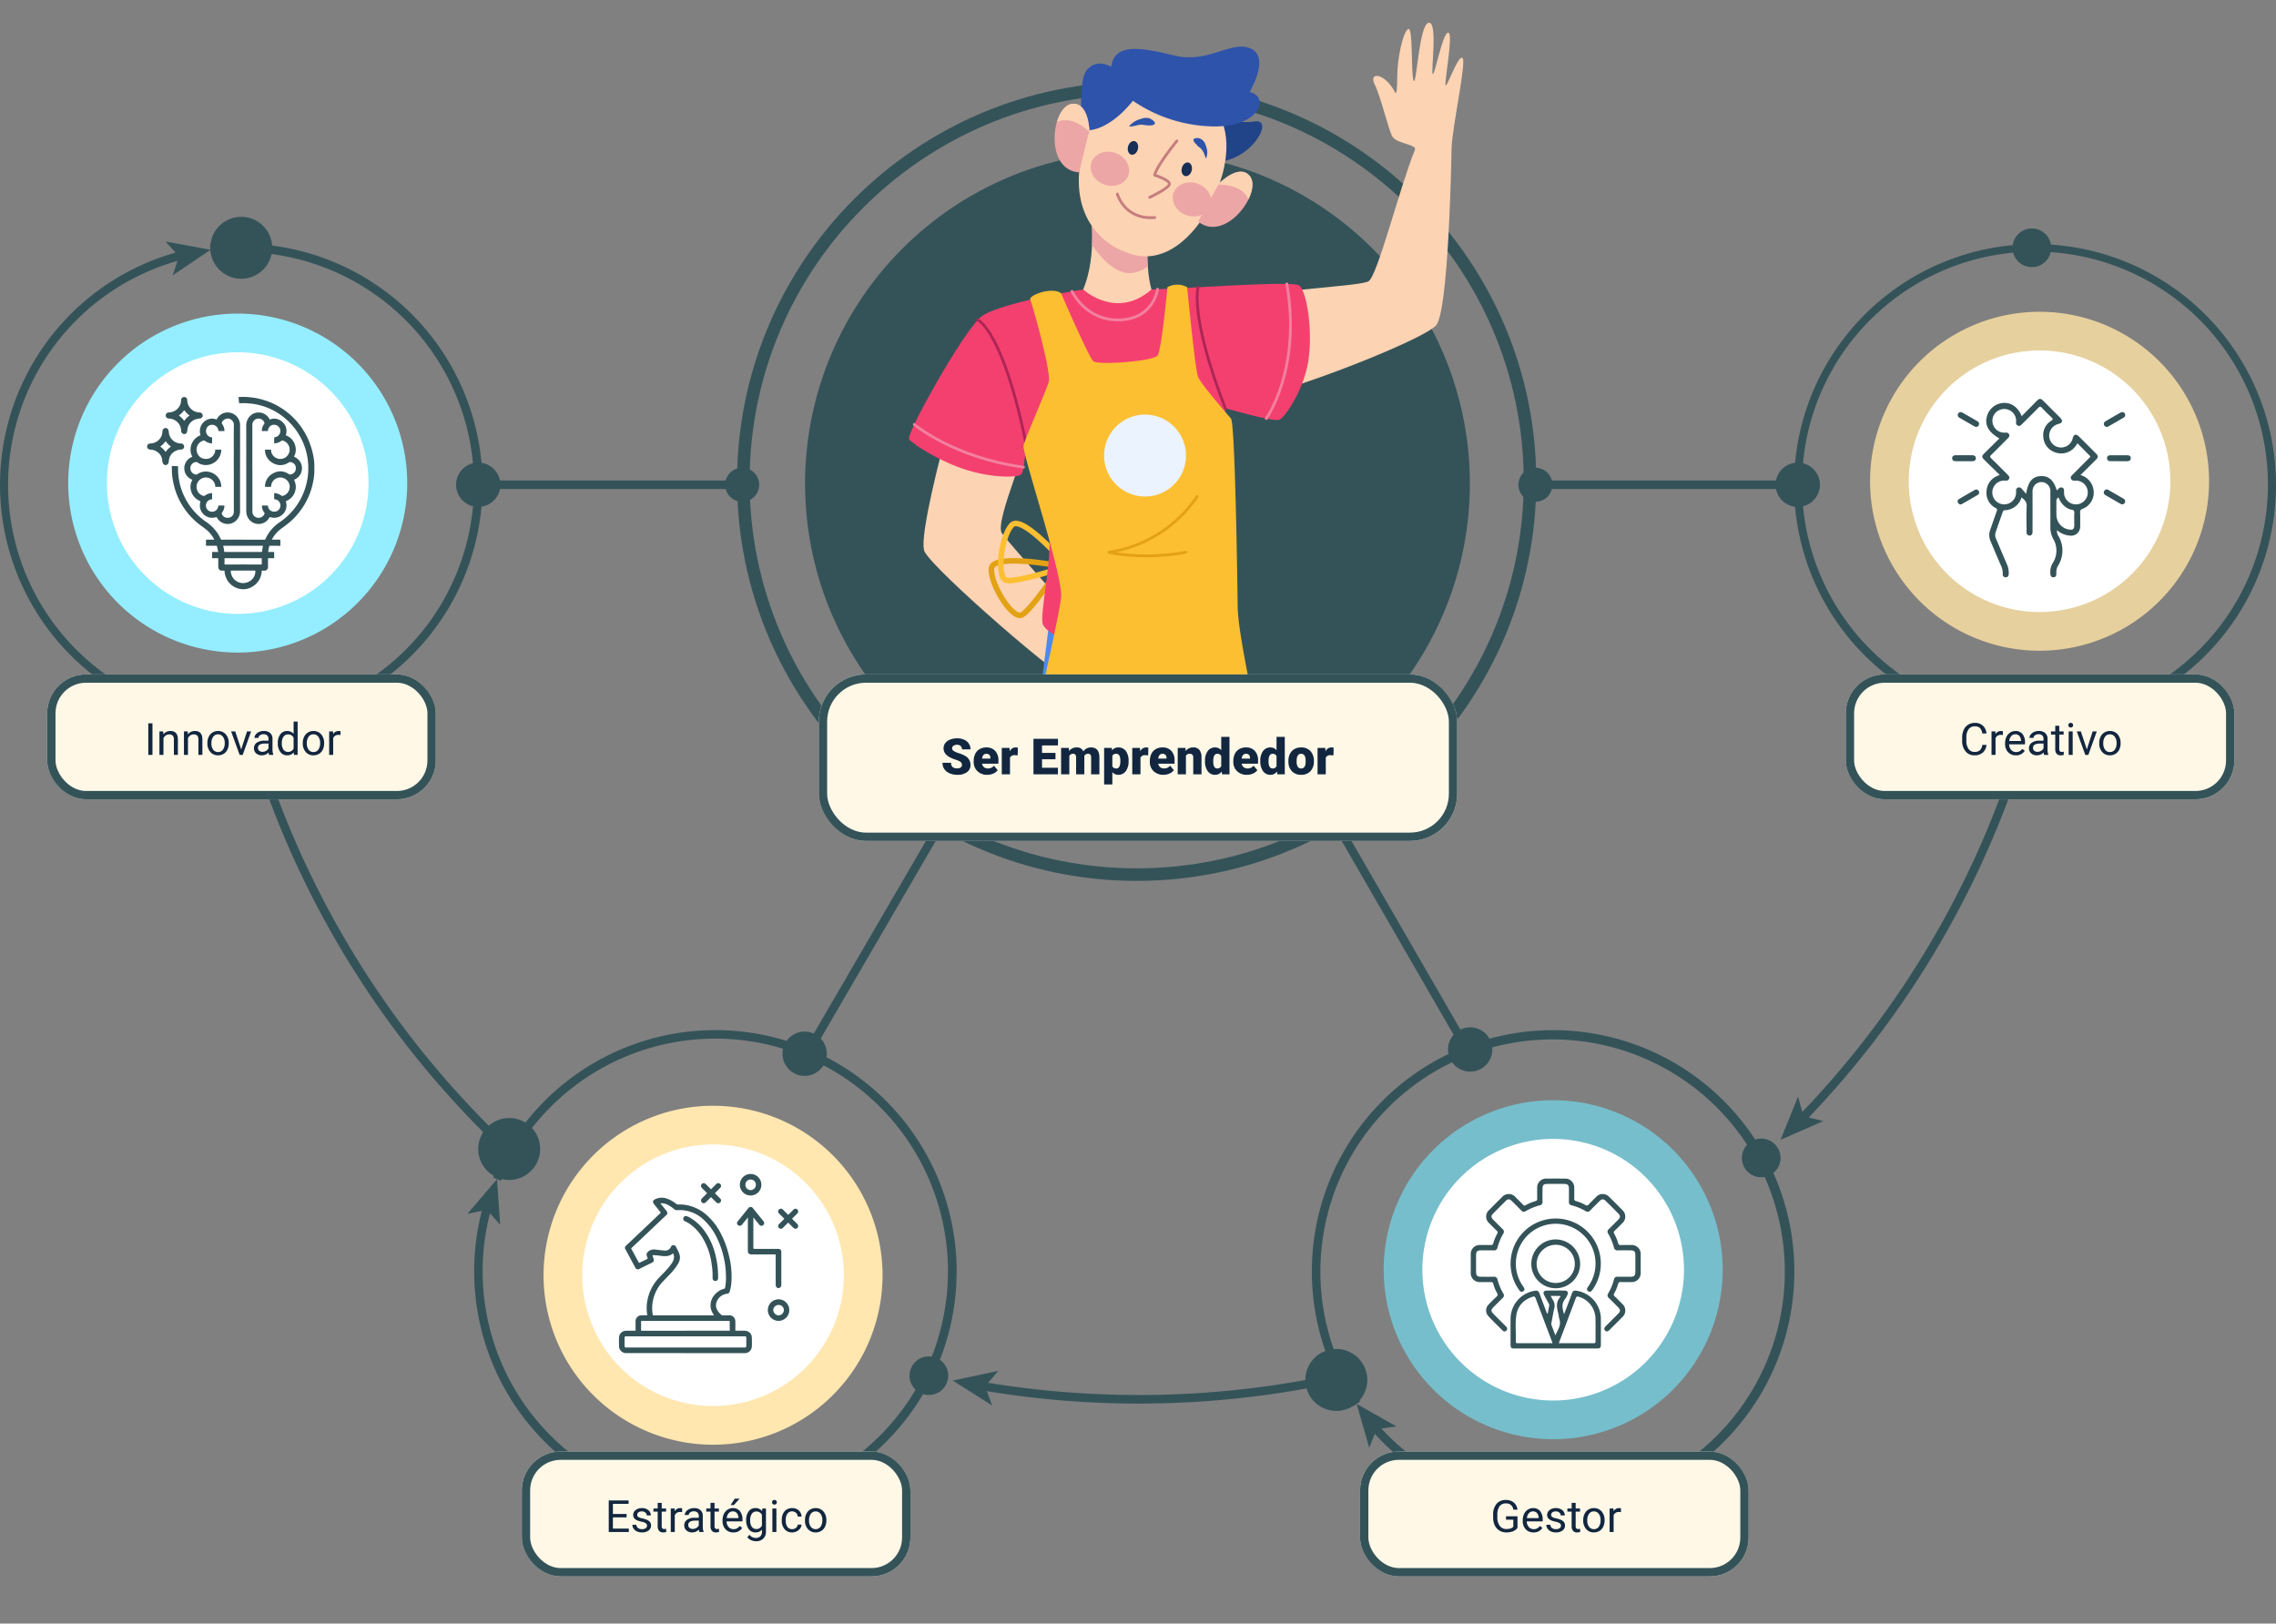<svg xmlns="http://www.w3.org/2000/svg" xmlns:xlink="http://www.w3.org/1999/xlink" width="820" height="585" viewBox="0 0 820 585">
  <rect x="0" y="0" width="820" height="585" fill="#808080" stroke="none"/>
  <defs>
    <clipPath id="clip-path">
      <rect id="Rectángulo_377787" data-name="Rectángulo 377787" width="820" height="585" transform="translate(390 1140)" fill="none"/>
    </clipPath>
    <clipPath id="clip-path-2">
      <rect id="Rectángulo_377777" data-name="Rectángulo 377777" width="820" height="586.022" fill="#345359"/>
    </clipPath>
    <clipPath id="clip-path-3">
      <path id="Trazado_609472" data-name="Trazado 609472" d="M394.6,0a9.935,9.935,0,0,0-9.906,9.906V129.858A120.756,120.756,0,1,0,591.981,214.08q0-4.511-.33-8.941h18.906a9.934,9.934,0,0,0,9.906-9.905V9.906A9.934,9.934,0,0,0,610.556,0Z" transform="translate(-350.463)" fill="none"/>
    </clipPath>
    <clipPath id="clip-path-4">
      <rect id="Rectángulo_377783" data-name="Rectángulo 377783" width="60.269" height="69.31" fill="#345359"/>
    </clipPath>
    <clipPath id="clip-path-5">
      <rect id="Rectángulo_377784" data-name="Rectángulo 377784" width="64.565" height="64.547" fill="#345359"/>
    </clipPath>
    <clipPath id="clip-path-6">
      <rect id="Rectángulo_377785" data-name="Rectángulo 377785" width="61.234" height="61.229" fill="#345359"/>
    </clipPath>
    <clipPath id="clip-path-7">
      <rect id="Rectángulo_377786" data-name="Rectángulo 377786" width="64.344" height="64.278" fill="#345359"/>
    </clipPath>
  </defs>
  <g id="Enmascarar_grupo_154322" data-name="Enmascarar grupo 154322" transform="translate(-390 -1140)" clip-path="url(#clip-path)">
    <g id="Grupo_1072304" data-name="Grupo 1072304" transform="translate(0 2)">
      <g id="Grupo_1072295" data-name="Grupo 1072295" transform="translate(390 1097)">
        <g id="Grupo_1072292" data-name="Grupo 1072292">
          <g id="Grupo_1072291" data-name="Grupo 1072291" clip-path="url(#clip-path-2)">
            <path id="Trazado_609382" data-name="Trazado 609382" d="M465.652,373.293c-79.386,0-143.971-64.585-143.971-143.971S386.266,85.35,465.652,85.35s143.972,64.585,143.972,143.972S545.039,373.293,465.652,373.293m0-283.417c-76.892,0-139.447,62.555-139.447,139.446S388.76,368.769,465.652,368.769,605.1,306.213,605.1,229.322,542.543,89.875,465.652,89.875" transform="translate(-56.134 -14.894)" fill="#345359"/>
            <path id="Trazado_609383" data-name="Trazado 609383" d="M86.915,329.8a86.927,86.927,0,0,1-22.074-171l.777,2.964a83.924,83.924,0,1,0,21.3-2.728,85.086,85.086,0,0,0-10.868.7l-.393-3.038a88.052,88.052,0,0,1,11.261-.723,86.914,86.914,0,1,1,0,173.828" transform="translate(0 -27.217)" fill="#345359"/>
            <path id="Trazado_609384" data-name="Trazado 609384" d="M88.462,158.059l-13.634,9.227,2.259-6.838L72.268,155.1Z" transform="translate(-12.611 -27.065)" fill="#345359"/>
            <path id="Trazado_609385" data-name="Trazado 609385" d="M114.086,155.466A11.157,11.157,0,1,1,102.93,144.31a11.157,11.157,0,0,1,11.157,11.156" transform="translate(-16.015 -25.182)" fill="#345359"/>
            <path id="Trazado_609386" data-name="Trazado 609386" d="M115.858,363.216a6.965,6.965,0,1,1-6.966-6.965,6.965,6.965,0,0,1,6.966,6.965" transform="translate(-17.787 -62.167)" fill="#e0e0e0"/>
            <rect id="Rectángulo_377773" data-name="Rectángulo 377773" width="95.127" height="3.065" transform="translate(172.297 214.133)" fill="#345359"/>
            <path id="Trazado_609387" data-name="Trazado 609387" d="M215.014,259.569a7.981,7.981,0,1,1-7.981-7.981,7.982,7.982,0,0,1,7.981,7.981" transform="translate(-34.735 -43.903)" fill="#345359"/>
            <path id="Trazado_609388" data-name="Trazado 609388" d="M328.745,259.961a6.126,6.126,0,1,1-6.127-6.125,6.126,6.126,0,0,1,6.127,6.125" transform="translate(-55.229 -44.295)" fill="#345359"/>
            <path id="Trazado_609389" data-name="Trazado 609389" d="M198.375,520.593a335.546,335.546,0,0,1-85.213-134.5l2.9-.974A332.458,332.458,0,0,0,200.5,518.385Z" transform="translate(-19.747 -67.204)" fill="#345359"/>
            <path id="Trazado_609390" data-name="Trazado 609390" d="M110.612,372.968l10.8,12.86-7.176-1.572-4.918,5.452Z" transform="translate(-19.076 -65.084)" fill="#e0e0e0"/>
            <path id="Trazado_609391" data-name="Trazado 609391" d="M293.864,673.156A86.983,86.983,0,0,1,210.148,562.8l2.95.826a83.823,83.823,0,1,0,3.5-10.023l-2.822-1.194a86.924,86.924,0,1,1,80.085,120.746" transform="translate(-36.113 -87.134)" fill="#345359"/>
            <path id="Trazado_609392" data-name="Trazado 609392" d="M214.67,564.352l1.115,16.424-4.773-5.391-7.046,1.474Z" transform="translate(-35.592 -98.481)" fill="#345359"/>
            <path id="Trazado_609393" data-name="Trazado 609393" d="M231.033,548.821a11.156,11.156,0,1,1-11.157-11.157,11.158,11.158,0,0,1,11.157,11.157" transform="translate(-36.422 -93.824)" fill="#345359"/>
            <path id="Trazado_609394" data-name="Trazado 609394" d="M410.894,648.662a6.965,6.965,0,1,1-6.965-6.966,6.966,6.966,0,0,1,6.965,6.966" transform="translate(-69.271 -111.977)" fill="#345359"/>
            <rect id="Rectángulo_377774" data-name="Rectángulo 377774" width="96.605" height="3.062" transform="translate(289.634 419.513) rotate(-59.799)" fill="#345359"/>
            <path id="Trazado_609395" data-name="Trazado 609395" d="M415.8,406.879a6.126,6.126,0,1,1-6.127-6.127,6.126,6.126,0,0,1,6.127,6.127" transform="translate(-70.42 -69.932)" fill="#e0e0e0"/>
            <path id="Trazado_609396" data-name="Trazado 609396" d="M357.465,507.911a7.981,7.981,0,1,1-7.981-7.982,7.979,7.979,0,0,1,7.981,7.982" transform="translate(-59.593 -87.239)" fill="#345359"/>
            <path id="Trazado_609397" data-name="Trazado 609397" d="M787.442,510.994l-2.2-2.129a332.582,332.582,0,0,0,77.8-130.323l2.92.924a335.641,335.641,0,0,1-78.521,131.528" transform="translate(-137.026 -66.056)" fill="#345359"/>
            <path id="Trazado_609398" data-name="Trazado 609398" d="M777.124,543.857l6.283-15.57,1.984,7.071,7.122,1.782Z" transform="translate(-135.61 -92.187)" fill="#345359"/>
            <path id="Trazado_609399" data-name="Trazado 609399" d="M869.681,329.8a86.816,86.816,0,1,1,19.75-2.254l-.694-2.984a83.925,83.925,0,1,0-19.056,2.175,85.539,85.539,0,0,0,8.573-.432l.311,3.047a88.112,88.112,0,0,1-8.884.447" transform="translate(-136.594 -27.217)" fill="#345359"/>
            <path id="Trazado_609400" data-name="Trazado 609400" d="M898.626,362.283l13.881-8.852-2.444,6.773,4.672,5.477Z" transform="translate(-156.812 -61.675)" fill="#e0e0e0"/>
            <path id="Trazado_609401" data-name="Trazado 609401" d="M893.739,364.391a11.157,11.157,0,1,1-11.158-11.157,11.158,11.158,0,0,1,11.158,11.157" transform="translate(-152.065 -61.64)" fill="#e0e0e0"/>
            <path id="Trazado_609402" data-name="Trazado 609402" d="M892.288,156.352a6.965,6.965,0,1,1-6.966-6.965,6.966,6.966,0,0,1,6.966,6.965" transform="translate(-153.275 -26.068)" fill="#345359"/>
            <rect id="Rectángulo_377775" data-name="Rectángulo 377775" width="94.555" height="3.065" transform="translate(553.148 214.133)" fill="#345359"/>
            <path id="Trazado_609403" data-name="Trazado 609403" d="M790.913,259.569a7.98,7.98,0,1,1-7.98-7.981,7.982,7.982,0,0,1,7.98,7.981" transform="translate(-135.231 -43.903)" fill="#345359"/>
            <path id="Trazado_609404" data-name="Trazado 609404" d="M674.947,259.961a6.126,6.126,0,1,1-6.128-6.125,6.127,6.127,0,0,1,6.128,6.125" transform="translate(-115.642 -44.295)" fill="#345359"/>
            <path id="Trazado_609405" data-name="Trazado 609405" d="M485.082,660.51a337.356,337.356,0,0,1-56.448-4.749l.514-3.018a336.262,336.262,0,0,0,115.951-.722l.551,3.012a337.085,337.085,0,0,1-60.569,5.477" transform="translate(-74.798 -113.779)" fill="#345359"/>
            <path id="Trazado_609406" data-name="Trazado 609406" d="M415.815,651.519,432.232,648l-4.747,5.6L430,660.5Z" transform="translate(-72.561 -113.077)" fill="#345359"/>
            <path id="Trazado_609407" data-name="Trazado 609407" d="M659.479,673.156a86.957,86.957,0,0,1-65.346-29.607l2.3-2.02a83.66,83.66,0,1,0-6.488-8.407l-2.538,1.714a86.92,86.92,0,1,1,72.068,38.32" transform="translate(-99.914 -87.134)" fill="#345359"/>
            <path id="Trazado_609408" data-name="Trazado 609408" d="M592.085,662.443l14.327,8.111-7.129,1.016-2.651,6.693Z" transform="translate(-103.32 -115.598)" fill="#345359"/>
            <path id="Trazado_609409" data-name="Trazado 609409" d="M592.026,649.632a11.157,11.157,0,1,1-11.157-11.16,11.157,11.157,0,0,1,11.157,11.16" transform="translate(-99.416 -111.415)" fill="#345359"/>
            <path id="Trazado_609410" data-name="Trazado 609410" d="M774.169,553.615a6.966,6.966,0,1,1-6.965-6.965,6.965,6.965,0,0,1,6.965,6.965" transform="translate(-132.663 -95.392)" fill="#345359"/>
            <rect id="Rectángulo_377776" data-name="Rectángulo 377776" width="3.063" height="95.647" transform="matrix(0.866, -0.5, 0.5, 0.866, 479.667, 337.57)" fill="#345359"/>
            <path id="Trazado_609411" data-name="Trazado 609411" d="M588.06,406.879a6.126,6.126,0,1,1-6.128-6.127,6.125,6.125,0,0,1,6.128,6.127" transform="translate(-100.48 -69.932)" fill="#e0e0e0"/>
            <path id="Trazado_609412" data-name="Trazado 609412" d="M647.941,506.056a7.982,7.982,0,1,1-7.983-7.982,7.981,7.981,0,0,1,7.983,7.982" transform="translate(-110.281 -86.915)" fill="#345359"/>
            <path id="Trazado_609413" data-name="Trazado 609413" d="M590.881,235.438A119.758,119.758,0,1,1,471.124,115.682,119.755,119.755,0,0,1,590.881,235.438" transform="translate(-61.314 -20.187)" fill="#345359"/>
            <path id="Trazado_609414" data-name="Trazado 609414" d="M938.308,246.815a61.067,61.067,0,1,1-61.068-61.066,61.068,61.068,0,0,1,61.068,61.066" transform="translate(-142.424 -32.414)" fill="#e6d09d"/>
            <path id="Trazado_609415" data-name="Trazado 609415" d="M927.315,249.762a47.128,47.128,0,1,1-47.128-47.128,47.128,47.128,0,0,1,47.128,47.128" transform="translate(-145.371 -35.36)" fill="#fff"/>
            <path id="Trazado_609416" data-name="Trazado 609416" d="M726.029,590.965A61.067,61.067,0,1,1,664.961,529.9a61.068,61.068,0,0,1,61.068,61.067" transform="translate(-105.381 -92.468)" fill="#76becc"/>
            <path id="Trazado_609417" data-name="Trazado 609417" d="M715.036,593.912a47.128,47.128,0,1,1-47.129-47.128,47.129,47.129,0,0,1,47.129,47.128" transform="translate(-108.327 -95.415)" fill="#fff"/>
            <path id="Trazado_609418" data-name="Trazado 609418" d="M359.364,593.378A61.067,61.067,0,1,1,298.3,532.311a61.068,61.068,0,0,1,61.068,61.067" transform="translate(-41.397 -92.889)" fill="#ffe7af"/>
            <path id="Trazado_609419" data-name="Trazado 609419" d="M348.371,596.325A47.128,47.128,0,1,1,301.243,549.2a47.129,47.129,0,0,1,47.128,47.128" transform="translate(-44.344 -95.836)" fill="#fff"/>
            <path id="Trazado_609420" data-name="Trazado 609420" d="M151.909,247.619a61.067,61.067,0,1,1-61.068-61.067,61.068,61.068,0,0,1,61.068,61.067" transform="translate(-5.196 -32.554)" fill="#94eeff"/>
            <path id="Trazado_609421" data-name="Trazado 609421" d="M140.916,250.566a47.128,47.128,0,1,1-47.128-47.128,47.129,47.129,0,0,1,47.128,47.128" transform="translate(-8.142 -35.5)" fill="#fff"/>
          </g>
        </g>
        <g id="Grupo_1072294" data-name="Grupo 1072294" transform="translate(289.306)">
          <g id="Grupo_1072293" data-name="Grupo 1072293" clip-path="url(#clip-path-3)">
            <path id="Trazado_609422" data-name="Trazado 609422" d="M421.485,194.763s-21.589,72.113-18.028,79.013,50.7,47.853,54.059,47.185,7.56-9.86,6.129-17.171c0,0-29.452-32.462-32.356-36.691s11.34-34.769,10.672-41.311-20.476-31.025-20.476-31.025" transform="translate(-359.641 -33.987)" fill="#fcd3b3"/>
            <path id="Trazado_609423" data-name="Trazado 609423" d="M530.925,609.737s-5.152,19.364-2.465,22.7,35.406,3.784,43.418,1.336-1.336-11.356-11.351-11.242c0,0-10.414-5.681-12.686-7.535s-1.336-6.151-4.006-6.374-12.909,1.113-12.909,1.113" transform="translate(-381.388 -106.202)" fill="#f4406f"/>
            <path id="Trazado_609424" data-name="Trazado 609424" d="M545.091,623.588s1.948-5.809,7.651-5.679" transform="translate(-384.426 -107.826)" fill="none" stroke="#eaf3ff" stroke-linecap="round" stroke-linejoin="round" stroke-width="1"/>
            <path id="Trazado_609425" data-name="Trazado 609425" d="M554.36,627.271s1.767-4.956,6.183-4.927" transform="translate(-386.044 -108.6)" fill="none" stroke="#eaf3ff" stroke-linecap="round" stroke-linejoin="round" stroke-width="1"/>
            <path id="Trazado_609426" data-name="Trazado 609426" d="M539.516,624.222a2.874,2.874,0,1,1-2.874-2.874,2.874,2.874,0,0,1,2.874,2.874" transform="translate(-382.45 -108.427)" fill="#eaf3ff"/>
            <path id="Trazado_609427" data-name="Trazado 609427" d="M527.691,632.01a5.988,5.988,0,0,0,.771,3.376c2.687,3.338,35.4,3.784,43.417,1.336,7.907-2.416-1.091-11.114-10.953-11.236-3.531,3.307-1.957,8.565-1.957,8.565-15.806,1.506-26.2-.551-31.279-2.041" transform="translate(-381.39 -109.149)" fill="#eaf3ff"/>
            <path id="Trazado_609428" data-name="Trazado 609428" d="M439.621,614.651s-5.267,11.586-6.583,13.693c0,0-6.846.263-7.372,10.8,0,0,10.532,5.53,29.492,0l-1.317-24.489Z" transform="translate(-363.586 -107.258)" fill="#f4406f"/>
            <path id="Trazado_609429" data-name="Trazado 609429" d="M452.65,628.645s-5.33-5.424-15.7-2.186" transform="translate(-365.555 -109.138)" fill="none" stroke="#eaf3ff" stroke-linecap="round" stroke-linejoin="round" stroke-width="1"/>
            <path id="Trazado_609430" data-name="Trazado 609430" d="M453.284,620.315a17,17,0,0,0-12.7-1.461" transform="translate(-366.189 -107.886)" fill="none" stroke="#eaf3ff" stroke-linecap="round" stroke-linejoin="round" stroke-width="1"/>
            <path id="Trazado_609431" data-name="Trazado 609431" d="M425.664,642.033s10.533,5.53,29.493,0L454.831,636c-.7,1.46-1.561,2.671-2.571,2.929,0,0,0-7.952-19.223-7.689,0,0-6.847.263-7.373,10.8" transform="translate(-363.586 -110.151)" fill="#eaf3ff"/>
            <path id="Trazado_609432" data-name="Trazado 609432" d="M454.787,314.474l61.874.395s12.208,135.211,13.1,150.791,6.489,86.965,4.708,92.752-21.812,4.9-23.147,3.115S498.6,484.356,497.709,475.9s-8.647-64.383-8.647-64.383-8.9,47.63-11.129,58.759-16.025,91.7-16.025,91.7c-6.233,6.232-24.038,3.115-25.818,0s3.789-93.921,3.646-104.609c-.328-24.483,15.05-142.89,15.05-142.89" transform="translate(-365.344 -54.876)" fill="#4a8aec"/>
            <path id="Trazado_609433" data-name="Trazado 609433" d="M465.772,314.952s-.087.57-.242,1.63" transform="translate(-370.542 -54.96)" fill="none" stroke="#9ed3f5" stroke-linecap="round" stroke-linejoin="round" stroke-width="1"/>
            <path id="Trazado_609434" data-name="Trazado 609434" d="M460.519,320.863c-1.192,8.342-3.644,26.294-5.519,45.25-1.621,16.39-7.363,86.581-8.254,95.483-.791,7.907-6.065,83.163-7.235,99.9" transform="translate(-366.002 -55.991)" fill="none" stroke="#9ed3f5" stroke-linecap="round" stroke-linejoin="round" stroke-width="1" stroke-dasharray="3.982 3.982"/>
            <path id="Trazado_609435" data-name="Trazado 609435" d="M439.347,614.359c-.074,1.067-.115,1.644-.115,1.644" transform="translate(-365.953 -107.207)" fill="none" stroke="#9ed3f5" stroke-linecap="round" stroke-linejoin="round" stroke-width="1"/>
            <path id="Trazado_609436" data-name="Trazado 609436" d="M502.658,405.621l.234,1.631" transform="translate(-377.021 -70.782)" fill="none" stroke="#9ed3f5" stroke-linecap="round" stroke-linejoin="round" stroke-width="1"/>
            <path id="Trazado_609437" data-name="Trazado 609437" d="M503.516,411.6c2.358,16.461,9.857,69.055,10.951,79.911,1.137,11.278,7.748,69.645,9.4,84.217" transform="translate(-377.171 -71.825)" fill="none" stroke="#9ed3f5" stroke-linecap="round" stroke-linejoin="round" stroke-width="1" stroke-dasharray="4.048 4.048"/>
            <path id="Trazado_609438" data-name="Trazado 609438" d="M528.4,612.438c.12,1.061.186,1.637.186,1.637" transform="translate(-381.513 -106.872)" fill="none" stroke="#9ed3f5" stroke-linecap="round" stroke-linejoin="round" stroke-width="1"/>
            <path id="Trazado_609439" data-name="Trazado 609439" d="M472.967,319.327s3.116,20.921,0,23.593-12.118,3.561-12.118,3.561" transform="translate(-369.726 -55.723)" fill="none" stroke="#9ed3f5" stroke-linecap="round" stroke-linejoin="round" stroke-width="1"/>
            <path id="Trazado_609440" data-name="Trazado 609440" d="M525.679,319.327l2.432,20.921,7.12,6.232" transform="translate(-381.039 -55.723)" fill="none" stroke="#9ed3f5" stroke-linecap="round" stroke-linejoin="round" stroke-width="1"/>
            <path id="Trazado_609441" data-name="Trazado 609441" d="M500.334,412.362s4.451-55.643,4.006-93.034" transform="translate(-376.616 -55.723)" fill="none" stroke="#9ed3f5" stroke-linecap="round" stroke-linejoin="round" stroke-width="1"/>
            <path id="Trazado_609442" data-name="Trazado 609442" d="M511.793,314.952s1.781,21.862,0,26.314-7.014,4.452-7.014,4.452" transform="translate(-377.392 -54.96)" fill="none" stroke="#9ed3f5" stroke-linecap="round" stroke-linejoin="round" stroke-width="1"/>
            <path id="Trazado_609443" data-name="Trazado 609443" d="M457.588,296.321s-24.493-4.732-24.911.922,7.472,18.343,10.919,16.727S457.588,296.321,457.588,296.321Z" transform="translate(-364.807 -51.385)" fill="none" stroke="#e3a214" stroke-linecap="round" stroke-linejoin="round" stroke-width="2"/>
            <path id="Trazado_609444" data-name="Trazado 609444" d="M460.752,293.592s-16.173-18.993-20.032-14.838-5.62,18.993-1.919,19.883S460.752,293.592,460.752,293.592Z" transform="translate(-365.523 -48.539)" fill="none" stroke="#fcbf31" stroke-linecap="round" stroke-linejoin="round" stroke-width="2"/>
            <path id="Trazado_609445" data-name="Trazado 609445" d="M602.3,105.33c.784-1.929-6.682-2.118-8.166-4.789s-4.155-14.462-6.38-18.8,3.413-4.491,7.419,2.929c0,0,.74,2.077.74-5.342s2.226-16.768,4.006-17.509.89,16.915,1.929,18.7,1.929-20.18,5.342-20.922.89,16.916,1.483,18.4,3.413-14.245,5.49-14.838-.891,15.659-.891,18.587,4.3-10.277,6.084-9.535-3.71,25.038-3.858,32.753-1.187,57.906-5.49,63.544-66.178,29.528-73.3,26.708-10.765-32.346,1.739-35.908,43.813-4.748,47.078-6.529,11.283-33.939,16.773-47.441" transform="translate(-381.827 -10.394)" fill="#fcd3b3"/>
            <path id="Trazado_609446" data-name="Trazado 609446" d="M459.488,175.578s-30.651,4.8-36.882,9.922-27.154,42.289-25.818,44.069,11.351,8.235,20.921,11.129,18.028,2.671,19.364,1.559,1.781-11.351,1.781-11.351,6.751,25.744,8.235,33.163-3.561,29.379-2.078,32.347,11.574,9.793,31.16,9.2S509.8,297.9,511.09,294.931s-1.979-37.393-1.682-49.262,1.268-27.3,1.268-27.3,17.428,5.045,19.5,4.155,9.5-11.573,10.684-23.147-1.187-23.444-3.561-25.225-40.528,1.077-53.2,1.429-24.611,0-24.611,0" transform="translate(-358.536 -30.288)" fill="#f4406f"/>
            <path id="Trazado_609447" data-name="Trazado 609447" d="M426.755,189.311s8.991,3.689,17.338,44.341" transform="translate(-363.776 -33.035)" fill="none" stroke="#ad2556" stroke-linecap="round" stroke-linejoin="round" stroke-width="1"/>
            <path id="Trazado_609448" data-name="Trazado 609448" d="M522.831,175.023s-3.186,10.064,9.79,43.6" transform="translate(-380.481 -30.542)" fill="none" stroke="#ad2556" stroke-linecap="round" stroke-linejoin="round" stroke-width="1"/>
            <path id="Trazado_609449" data-name="Trazado 609449" d="M399.023,234.947s14.241,11.986,39.366,15.374" transform="translate(-358.937 -40.999)" fill="none" stroke="#f3809f" stroke-linecap="round" stroke-linejoin="round" stroke-width="1"/>
            <path id="Trazado_609450" data-name="Trazado 609450" d="M552.625,222.089s12.774-17.643,7.432-48.519" transform="translate(-385.741 -30.288)" fill="none" stroke="#f3809f" stroke-linecap="round" stroke-linejoin="round" stroke-width="1"/>
            <path id="Trazado_609451" data-name="Trazado 609451" d="M467.857,176.668s4.917,10.7,17.2,10.3S498.7,175.911,498.7,175.911" transform="translate(-370.949 -30.697)" fill="none" stroke="#f3809f" stroke-linecap="round" stroke-linejoin="round" stroke-width="1"/>
            <path id="Trazado_609452" data-name="Trazado 609452" d="M475.346,141.117s2.623,16.334-2.59,28.8c0,0,11.924,11.129,24.611,0,0,0-2.67-7.939-.89-22.443Z" transform="translate(-371.803 -24.625)" fill="#fcd3b3"/>
            <path id="Trazado_609453" data-name="Trazado 609453" d="M475.894,141.117a71.4,71.4,0,0,1,.587,12.785c3.25,4.67,8.176,10.132,13.468,10.132a10.884,10.884,0,0,0,6.619-2.485,73.506,73.506,0,0,1,.457-14.077Z" transform="translate(-372.351 -24.625)" fill="#eda6a6"/>
            <path id="Trazado_609454" data-name="Trazado 609454" d="M532.248,100.514A22.465,22.465,0,0,0,544.7,102.3c6.677-1.109.532,11.54-10.528,14.175a19.279,19.279,0,0,1-1.924-15.964" transform="translate(-382.032 -17.54)" fill="#214489"/>
            <path id="Trazado_609455" data-name="Trazado 609455" d="M506.759,85.785c22.034,7.567,18.919,27.6,12.686,41.4-5.273,11.677-16.191,23.815-29.1,20.254s-24.649-16.5-17.194-40.953c5.565-18.251,19.058-25.7,33.608-20.7" transform="translate(-371.466 -14.705)" fill="#fcd3b3"/>
            <path id="Trazado_609456" data-name="Trazado 609456" d="M474.821,100.106s7.079.111,15.7-10.572a52.84,52.84,0,0,0,28.767,9.237c17.138.334,20.588-10.83,13.243-12.388,0,0,7.567-12.539.445-15.656s-15.246,5.565-27.822,2.448S483.81,68.947,482.7,77.293c0,0-5.249-3.338-8.921,1.336s-.938,27.08-.938,27.08Z" transform="translate(-371.647 -12.222)" fill="#2e53ab"/>
            <path id="Trazado_609457" data-name="Trazado 609457" d="M469.095,119.682l3.7-15.23s-.355-10.306-6.331-9.459c-7.363,1.042-10.046,23.784,2.628,24.69" transform="translate(-369.624 -16.568)" fill="#eda6a6"/>
            <path id="Trazado_609458" data-name="Trazado 609458" d="M466.646,94.993c-2.418.342-4.325,3.03-5.356,6.51,4.467-1.984,8.96,1.03,11.575,3.41l.112-.461s-.356-10.3-6.332-9.459" transform="translate(-369.803 -16.568)" fill="#fcd3b3"/>
            <path id="Trazado_609459" data-name="Trazado 609459" d="M522.9,142.576l7.543-13.74s7.216-7.365,11.055-2.709c4.731,5.736-8.633,24.333-18.6,16.45" transform="translate(-380.554 -21.74)" fill="#eda6a6"/>
            <path id="Trazado_609460" data-name="Trazado 609460" d="M543.048,126.126c-3.84-4.656-11.055,2.71-11.055,2.71l-.23.419c3.539.007,8.87.833,10.826,5.329,1.6-3.277,2.019-6.567.459-8.458" transform="translate(-382.1 -21.74)" fill="#fcd3b3"/>
            <path id="Trazado_609461" data-name="Trazado 609461" d="M511.566,111.18s-7.271,8.9-8.012,12.316c0,0,5.193,1.632,5.342,3.116s-7.122,4.9-7.122,4.9" transform="translate(-376.867 -19.401)" fill="none" stroke="#c67d7d" stroke-linecap="round" stroke-linejoin="round" stroke-width="1"/>
            <path id="Trazado_609462" data-name="Trazado 609462" d="M495.856,114.128c-.329,1.343-1.394,2.236-2.379,2s-1.516-1.526-1.188-2.869,1.394-2.236,2.379-2,1.516,1.526,1.188,2.869" transform="translate(-375.195 -19.408)" fill="#172e56"/>
            <path id="Trazado_609463" data-name="Trazado 609463" d="M519.339,123.474c-.329,1.343-1.394,2.236-2.379,2s-1.517-1.526-1.188-2.869,1.394-2.236,2.379-2,1.517,1.526,1.188,2.869" transform="translate(-379.293 -21.039)" fill="#172e56"/>
            <path id="Trazado_609464" data-name="Trazado 609464" d="M492.829,104.079a8.3,8.3,0,0,1,4.378-2.632,4.5,4.5,0,0,1,2.916-.173c.484.171,2.08,1.118,1.964,1.792-.215,1.251-3.775.624-4.6.5-1.057-.206-4.173,1.067-4.662.514" transform="translate(-375.306 -17.64)" fill="#2e53ab"/>
            <path id="Trazado_609465" data-name="Trazado 609465" d="M521.1,110.166a2.837,2.837,0,0,1,2.135-.076,3.635,3.635,0,0,1,2.03,2.377,7.5,7.5,0,0,1,.6,2.821c0,.2-.344,2.254-.48,1.932a11.03,11.03,0,0,1-.748-1.891,6.875,6.875,0,0,0-1.191-1.74c-.447-.391-1.144-.74-1.424-1.29-.149-.2-1.677-1.336-.922-2.131-.025.025-.064.038,0,0" transform="translate(-380.203 -19.181)" fill="#2e53ab"/>
            <path id="Trazado_609466" data-name="Trazado 609466" d="M487.662,134.368s2.56,9.348,13.466,8.458" transform="translate(-374.404 -23.448)" fill="none" stroke="#c67d7d" stroke-linecap="round" stroke-linejoin="round" stroke-width="1"/>
            <path id="Trazado_609467" data-name="Trazado 609467" d="M489.57,124.375c-1.108,3.14-4.973,4.638-8.633,3.347s-5.729-4.883-4.621-8.023,4.973-4.638,8.633-3.347,5.729,4.883,4.621,8.023" transform="translate(-372.372 -20.223)" fill="#eda6a6"/>
            <path id="Trazado_609468" data-name="Trazado 609468" d="M525.395,137.736c-1.109,3.14-4.974,4.638-8.633,3.347s-5.729-4.883-4.622-8.023,4.973-4.638,8.633-3.347,5.73,4.883,4.622,8.023" transform="translate(-378.624 -22.554)" fill="#eda6a6"/>
            <path id="Trazado_609469" data-name="Trazado 609469" d="M459.363,177.027s9.892,23,11.623,24.48,21.677,0,23.13-2.077,3.534-24.6,3.534-24.6a7.375,7.375,0,0,1,7.118,0s2.837,29.649,3.941,32.32,10.414,13.38,11.843,15,2.237,54.045,2.426,68.192,15.133,75.576,14.635,79.434-26.766,11.871-51.32,11.871-44.735-10.386-44.735-12.463,17.212-74.784,17.806-82.8-14.062-51.7-13.551-54.4,8.21-19.763,9.1-23.189-5.916-27.87-6.668-29.447,7.855-4.837,11.119-2.316" transform="translate(-366.359 -30.345)" fill="#fcbf31"/>
            <path id="Trazado_609470" data-name="Trazado 609470" d="M511.383,245.373a14.757,14.757,0,1,1-14.769-14.745,14.758,14.758,0,0,1,14.769,14.745" transform="translate(-373.394 -40.245)" fill="#eaf3ff"/>
            <path id="Trazado_609471" data-name="Trazado 609471" d="M515.765,266.381a46.822,46.822,0,0,1-31.788,20.087s11.625,2.94,27.773,0" transform="translate(-373.761 -46.484)" fill="none" stroke="#e3a214" stroke-linecap="round" stroke-linejoin="round" stroke-width="1"/>
          </g>
        </g>
      </g>
      <g id="Rectángulo_377778" data-name="Rectángulo 377778" transform="translate(685 1381)" fill="#fff8e7" stroke="#345359" stroke-width="3">
        <rect width="230" height="60" rx="17" stroke="none"/>
        <rect x="1.5" y="1.5" width="227" height="57" rx="15.5" fill="none"/>
      </g>
      <g id="Rectángulo_377779" data-name="Rectángulo 377779" transform="translate(407 1381)" fill="#fff8e7" stroke="#345359" stroke-width="3">
        <rect width="140" height="45" rx="14" stroke="none"/>
        <rect x="1.5" y="1.5" width="137" height="42" rx="12.5" fill="none"/>
      </g>
      <g id="Rectángulo_377782" data-name="Rectángulo 377782" transform="translate(1055 1381)" fill="#fff8e7" stroke="#345359" stroke-width="3">
        <rect width="140" height="45" rx="14" stroke="none"/>
        <rect x="1.5" y="1.5" width="137" height="42" rx="12.5" fill="none"/>
      </g>
      <g id="Rectángulo_377780" data-name="Rectángulo 377780" transform="translate(578 1661)" fill="#fff8e7" stroke="#345359" stroke-width="3">
        <rect width="140" height="45" rx="14" stroke="none"/>
        <rect x="1.5" y="1.5" width="137" height="42" rx="12.5" fill="none"/>
      </g>
      <g id="Rectángulo_377781" data-name="Rectángulo 377781" transform="translate(880 1661)" fill="#fff8e7" stroke="#345359" stroke-width="3">
        <rect width="140" height="45" rx="14" stroke="none"/>
        <rect x="1.5" y="1.5" width="137" height="42" rx="12.5" fill="none"/>
      </g>
      <path id="Trazado_610512" data-name="Trazado 610512" d="M7.567-3.4a1.268,1.268,0,0,0-.479-1.055,5.954,5.954,0,0,0-1.683-.782,16.147,16.147,0,0,1-1.969-.782Q.949-7.242.949-9.378a3.011,3.011,0,0,1,.62-1.876A4.008,4.008,0,0,1,3.322-12.52a6.823,6.823,0,0,1,2.549-.453,5.969,5.969,0,0,1,2.474.492,3.917,3.917,0,0,1,1.7,1.4A3.661,3.661,0,0,1,10.652-9H7.576A1.547,1.547,0,0,0,7.1-10.213a1.867,1.867,0,0,0-1.3-.431,2.106,2.106,0,0,0-1.305.365,1.119,1.119,0,0,0-.479.927,1.127,1.127,0,0,0,.527.892A6.65,6.65,0,0,0,6.4-7.633a11.36,11.36,0,0,1,2.18.918,3.663,3.663,0,0,1,2.074,3.3A3.125,3.125,0,0,1,9.387-.782,5.629,5.629,0,0,1,5.915.176,6.888,6.888,0,0,1,3.1-.382,4.247,4.247,0,0,1,1.2-1.912,3.985,3.985,0,0,1,.563-4.148H3.656a1.963,1.963,0,0,0,.532,1.516,2.513,2.513,0,0,0,1.727.488,1.985,1.985,0,0,0,1.208-.33A1.088,1.088,0,0,0,7.567-3.4ZM16.7.176a4.889,4.889,0,0,1-3.542-1.305,4.507,4.507,0,0,1-1.354-3.4v-.246a5.84,5.84,0,0,1,.541-2.575,3.955,3.955,0,0,1,1.578-1.727,4.763,4.763,0,0,1,2.461-.611,4.117,4.117,0,0,1,3.164,1.244,4.887,4.887,0,0,1,1.16,3.467v1.151H14.818a2.135,2.135,0,0,0,.694,1.257,2.066,2.066,0,0,0,1.389.457,2.662,2.662,0,0,0,2.2-.984l1.354,1.6A3.784,3.784,0,0,1,18.883-.277,5.3,5.3,0,0,1,16.7.176ZM16.365-7.4q-1.3,0-1.547,1.723h2.988v-.229a1.467,1.467,0,0,0-.36-1.1A1.434,1.434,0,0,0,16.365-7.4Zm11.285.571-.976-.07a1.752,1.752,0,0,0-1.793.879V0H21.92V-9.51H24.7l.1,1.222a2.294,2.294,0,0,1,2.083-1.4,2.888,2.888,0,0,1,.826.105Zm13.623,1.4H36.422v3.059h5.73V0H33.337V-12.8H42.17v2.382H36.422v2.7h4.852Zm4.8-4.078.1,1.116a3.27,3.27,0,0,1,2.716-1.292,2.407,2.407,0,0,1,2.435,1.433,3.165,3.165,0,0,1,2.795-1.433q2.892,0,2.971,3.5V0H54.114V-6a1.813,1.813,0,0,0-.246-1.063,1.048,1.048,0,0,0-.9-.334,1.4,1.4,0,0,0-1.31.782l.009.123V0H48.7V-5.985a1.906,1.906,0,0,0-.237-1.081,1.045,1.045,0,0,0-.905-.334,1.42,1.42,0,0,0-1.3.782V0H43.295V-9.51ZM67.605-4.685a5.735,5.735,0,0,1-1,3.538A3.2,3.2,0,0,1,63.914.176a2.742,2.742,0,0,1-2.153-.958V3.656H58.8V-9.51h2.769l.088.879A2.742,2.742,0,0,1,63.9-9.686a3.224,3.224,0,0,1,2.733,1.3,5.805,5.805,0,0,1,.976,3.564Zm-2.962-.185q0-2.531-1.477-2.531a1.394,1.394,0,0,0-1.406.756V-2.9a1.439,1.439,0,0,0,1.424.791q1.415,0,1.459-2.443Zm10.02-1.96-.976-.07a1.752,1.752,0,0,0-1.793.879V0H68.933V-9.51H71.71l.1,1.222a2.294,2.294,0,0,1,2.083-1.4,2.888,2.888,0,0,1,.826.105Zm5.5,7a4.889,4.889,0,0,1-3.542-1.305,4.507,4.507,0,0,1-1.354-3.4v-.246a5.84,5.84,0,0,1,.541-2.575,3.955,3.955,0,0,1,1.578-1.727,4.763,4.763,0,0,1,2.461-.611,4.117,4.117,0,0,1,3.164,1.244,4.887,4.887,0,0,1,1.16,3.467v1.151H78.284a2.135,2.135,0,0,0,.694,1.257,2.066,2.066,0,0,0,1.389.457,2.662,2.662,0,0,0,2.2-.984l1.354,1.6A3.784,3.784,0,0,1,82.349-.277,5.3,5.3,0,0,1,80.165.176ZM79.831-7.4q-1.3,0-1.547,1.723h2.988v-.229a1.467,1.467,0,0,0-.36-1.1A1.434,1.434,0,0,0,79.831-7.4ZM88.084-9.51l.1,1.116A3.225,3.225,0,0,1,90.9-9.686a2.713,2.713,0,0,1,2.219.888,4.226,4.226,0,0,1,.76,2.672V0H90.905V-6a1.6,1.6,0,0,0-.29-1.059A1.342,1.342,0,0,0,89.561-7.4a1.413,1.413,0,0,0-1.292.686V0H85.307V-9.51Zm7.058,4.685a5.809,5.809,0,0,1,.976-3.56,3.211,3.211,0,0,1,2.725-1.3,2.731,2.731,0,0,1,2.145,1V-13.5h2.971V0h-2.663l-.149-1.02a2.8,2.8,0,0,1-2.32,1.2,3.205,3.205,0,0,1-2.689-1.3A5.993,5.993,0,0,1,95.142-4.825Zm2.962.185q0,2.531,1.477,2.531a1.458,1.458,0,0,0,1.406-.826V-6.557A1.419,1.419,0,0,0,99.6-7.4q-1.371,0-1.485,2.215ZM110.241.176A4.889,4.889,0,0,1,106.7-1.129a4.507,4.507,0,0,1-1.354-3.4v-.246a5.84,5.84,0,0,1,.541-2.575,3.955,3.955,0,0,1,1.578-1.727,4.763,4.763,0,0,1,2.461-.611,4.117,4.117,0,0,1,3.164,1.244,4.887,4.887,0,0,1,1.16,3.467v1.151H108.36a2.135,2.135,0,0,0,.694,1.257,2.066,2.066,0,0,0,1.389.457,2.662,2.662,0,0,0,2.2-.984l1.354,1.6a3.784,3.784,0,0,1-1.569,1.217A5.3,5.3,0,0,1,110.241.176ZM109.907-7.4q-1.3,0-1.547,1.723h2.988v-.229a1.467,1.467,0,0,0-.36-1.1A1.434,1.434,0,0,0,109.907-7.4Zm5.159,2.575a5.809,5.809,0,0,1,.976-3.56,3.211,3.211,0,0,1,2.725-1.3,2.731,2.731,0,0,1,2.145,1V-13.5h2.971V0h-2.663l-.149-1.02a2.8,2.8,0,0,1-2.32,1.2,3.205,3.205,0,0,1-2.689-1.3A5.993,5.993,0,0,1,115.066-4.825Zm2.962.185q0,2.531,1.477,2.531a1.458,1.458,0,0,0,1.406-.826V-6.557a1.419,1.419,0,0,0-1.389-.844q-1.371,0-1.485,2.215Zm7.163-.2a5.613,5.613,0,0,1,.554-2.536,3.96,3.96,0,0,1,1.591-1.709,4.791,4.791,0,0,1,2.435-.6,4.373,4.373,0,0,1,3.366,1.323,5.076,5.076,0,0,1,1.23,3.6v.105a4.925,4.925,0,0,1-1.235,3.529A4.384,4.384,0,0,1,129.788.176a4.434,4.434,0,0,1-3.261-1.217,4.761,4.761,0,0,1-1.327-3.3Zm2.962.185a3.538,3.538,0,0,0,.413,1.934,1.376,1.376,0,0,0,1.222.615q1.582,0,1.617-2.435v-.3q0-2.558-1.635-2.558-1.485,0-1.608,2.206Zm13.271-2.171-.976-.07a1.752,1.752,0,0,0-1.793.879V0h-2.962V-9.51h2.777l.1,1.222a2.294,2.294,0,0,1,2.083-1.4,2.888,2.888,0,0,1,.826.105Z" transform="translate(729 1417)" fill="#12263f"/>
      <path id="Trazado_610511" data-name="Trazado 610511" d="M2.93,0H1.43V-11.375h1.5ZM6.813-8.453l.047,1.063A3.08,3.08,0,0,1,9.391-8.609q2.68,0,2.7,3.023V0H10.648V-5.594a1.946,1.946,0,0,0-.418-1.352,1.675,1.675,0,0,0-1.277-.437,2.086,2.086,0,0,0-1.234.375,2.546,2.546,0,0,0-.828.984V0H5.445V-8.453Zm8.828,0,.047,1.063a3.08,3.08,0,0,1,2.531-1.219q2.68,0,2.7,3.023V0H19.477V-5.594a1.946,1.946,0,0,0-.418-1.352,1.675,1.675,0,0,0-1.277-.437,2.086,2.086,0,0,0-1.234.375,2.546,2.546,0,0,0-.828.984V0H14.273V-8.453ZM22.719-4.3a4.993,4.993,0,0,1,.488-2.234A3.643,3.643,0,0,1,24.566-8.07a3.7,3.7,0,0,1,1.988-.539,3.565,3.565,0,0,1,2.793,1.2,4.6,4.6,0,0,1,1.066,3.18v.1a5.036,5.036,0,0,1-.473,2.215A3.589,3.589,0,0,1,28.59-.391a3.743,3.743,0,0,1-2.02.547,3.556,3.556,0,0,1-2.785-1.2A4.575,4.575,0,0,1,22.719-4.2Zm1.453.172a3.616,3.616,0,0,0,.652,2.258,2.088,2.088,0,0,0,1.746.852,2.075,2.075,0,0,0,1.75-.863A3.955,3.955,0,0,0,28.969-4.3a3.61,3.61,0,0,0-.66-2.254,2.1,2.1,0,0,0-1.754-.863,2.075,2.075,0,0,0-1.727.852A3.925,3.925,0,0,0,24.172-4.133ZM34.9-1.961l2.094-6.492h1.477L35.438,0h-1.1L31.273-8.453H32.75ZM44.961,0a3.036,3.036,0,0,1-.2-.891A3.225,3.225,0,0,1,42.352.156,2.984,2.984,0,0,1,40.3-.551a2.287,2.287,0,0,1-.8-1.793,2.39,2.39,0,0,1,1-2.051,4.733,4.733,0,0,1,2.824-.73h1.406v-.664A1.623,1.623,0,0,0,44.281-7a1.821,1.821,0,0,0-1.336-.449,2.107,2.107,0,0,0-1.3.391,1.151,1.151,0,0,0-.523.945H39.672a2,2,0,0,1,.449-1.223,3.066,3.066,0,0,1,1.219-.934,4.1,4.1,0,0,1,1.691-.344,3.342,3.342,0,0,1,2.289.73,2.635,2.635,0,0,1,.859,2.012v3.891a4.757,4.757,0,0,0,.3,1.852V0Zm-2.4-1.1a2.54,2.54,0,0,0,1.289-.352,2.127,2.127,0,0,0,.883-.914V-4.1H43.6q-2.656,0-2.656,1.555A1.316,1.316,0,0,0,41.4-1.484,1.742,1.742,0,0,0,42.563-1.1Zm5.531-3.2a4.952,4.952,0,0,1,.922-3.129A2.915,2.915,0,0,1,51.43-8.609a2.932,2.932,0,0,1,2.352,1.016V-12h1.445V0H53.9l-.07-.906A2.943,2.943,0,0,1,51.414.156a2.887,2.887,0,0,1-2.395-1.2,5.008,5.008,0,0,1-.926-3.141Zm1.445.164a3.749,3.749,0,0,0,.594,2.25,1.92,1.92,0,0,0,1.641.813A2.108,2.108,0,0,0,53.781-2.3V-6.187a2.125,2.125,0,0,0-1.992-1.2,1.929,1.929,0,0,0-1.656.82A4.128,4.128,0,0,0,49.539-4.133ZM57.086-4.3a4.993,4.993,0,0,1,.488-2.234A3.643,3.643,0,0,1,58.934-8.07a3.7,3.7,0,0,1,1.988-.539,3.565,3.565,0,0,1,2.793,1.2,4.6,4.6,0,0,1,1.066,3.18v.1a5.036,5.036,0,0,1-.473,2.215A3.589,3.589,0,0,1,62.957-.391a3.743,3.743,0,0,1-2.02.547,3.556,3.556,0,0,1-2.785-1.2A4.575,4.575,0,0,1,57.086-4.2Zm1.453.172a3.616,3.616,0,0,0,.652,2.258,2.088,2.088,0,0,0,1.746.852,2.075,2.075,0,0,0,1.75-.863A3.955,3.955,0,0,0,63.336-4.3a3.61,3.61,0,0,0-.66-2.254,2.1,2.1,0,0,0-1.754-.863A2.075,2.075,0,0,0,59.2-6.57,3.925,3.925,0,0,0,58.539-4.133ZM70.68-7.156a4.331,4.331,0,0,0-.711-.055A1.9,1.9,0,0,0,68.039-6V0H66.594V-8.453H68l.023.977a2.251,2.251,0,0,1,2.016-1.133,1.477,1.477,0,0,1,.641.109Z" transform="translate(442 1410)" fill="#12263f"/>
      <path id="Trazado_610513" data-name="Trazado 610513" d="M9.688-3.609A4.185,4.185,0,0,1,8.355-.824a4.365,4.365,0,0,1-2.98.98,4.008,4.008,0,0,1-3.23-1.445A5.815,5.815,0,0,1,.93-5.156V-6.25A6.481,6.481,0,0,1,1.5-9.039,4.231,4.231,0,0,1,3.1-10.887a4.47,4.47,0,0,1,2.406-.645A4.11,4.11,0,0,1,8.414-10.52a4.235,4.235,0,0,1,1.273,2.8H8.18a3.268,3.268,0,0,0-.848-1.975A2.565,2.565,0,0,0,5.508-10.3,2.684,2.684,0,0,0,3.254-9.241a4.882,4.882,0,0,0-.816,3.026v1.1a5.018,5.018,0,0,0,.773,2.948A2.5,2.5,0,0,0,5.375-1.07a2.887,2.887,0,0,0,1.918-.566A3.143,3.143,0,0,0,8.18-3.609Zm5.906-3.547a4.331,4.331,0,0,0-.711-.055A1.9,1.9,0,0,0,12.953-6V0H11.508V-8.453h1.406l.023.977a2.251,2.251,0,0,1,2.016-1.133,1.477,1.477,0,0,1,.641.109ZM20.281.156a3.693,3.693,0,0,1-2.8-1.129,4.19,4.19,0,0,1-1.078-3.02v-.266a5.073,5.073,0,0,1,.48-2.246A3.748,3.748,0,0,1,18.23-8.051,3.378,3.378,0,0,1,20.1-8.609a3.166,3.166,0,0,1,2.563,1.086,4.7,4.7,0,0,1,.914,3.109v.6H17.852a3,3,0,0,0,.73,2.02,2.3,2.3,0,0,0,1.777.77,2.517,2.517,0,0,0,1.3-.312,3.259,3.259,0,0,0,.93-.828l.883.688A3.55,3.55,0,0,1,20.281.156ZM20.1-7.422a1.928,1.928,0,0,0-1.469.637A3.1,3.1,0,0,0,17.9-5h4.234v-.109a2.753,2.753,0,0,0-.594-1.707A1.815,1.815,0,0,0,20.1-7.422ZM30.469,0a3.036,3.036,0,0,1-.2-.891A3.225,3.225,0,0,1,27.859.156a2.984,2.984,0,0,1-2.051-.707,2.287,2.287,0,0,1-.8-1.793,2.39,2.39,0,0,1,1-2.051,4.733,4.733,0,0,1,2.824-.73h1.406v-.664A1.623,1.623,0,0,0,29.789-7a1.821,1.821,0,0,0-1.336-.449,2.108,2.108,0,0,0-1.3.391,1.151,1.151,0,0,0-.523.945H25.18a2,2,0,0,1,.449-1.223,3.066,3.066,0,0,1,1.219-.934,4.1,4.1,0,0,1,1.691-.344,3.342,3.342,0,0,1,2.289.73,2.635,2.635,0,0,1,.859,2.012v3.891a4.757,4.757,0,0,0,.3,1.852V0Zm-2.4-1.1a2.54,2.54,0,0,0,1.289-.352,2.127,2.127,0,0,0,.883-.914V-4.1H29.109q-2.656,0-2.656,1.555a1.316,1.316,0,0,0,.453,1.063A1.742,1.742,0,0,0,28.07-1.1Zm7.844-9.4v2.047h1.578v1.117H35.914v5.249a1.173,1.173,0,0,0,.211.763.888.888,0,0,0,.719.254,3.5,3.5,0,0,0,.688-.094V0a4.215,4.215,0,0,1-1.109.155A1.8,1.8,0,0,1,34.961-.43a2.517,2.517,0,0,1-.492-1.664V-7.336H32.93V-8.453h1.539V-10.5ZM40.75,0H39.3V-8.453H40.75ZM39.188-10.7a.863.863,0,0,1,.215-.594.807.807,0,0,1,.637-.242.819.819,0,0,1,.641.242.854.854,0,0,1,.219.594.826.826,0,0,1-.219.586.834.834,0,0,1-.641.234.821.821,0,0,1-.637-.234A.834.834,0,0,1,39.188-10.7Zm6.664,8.734,2.094-6.492h1.477L46.391,0h-1.1L42.227-8.453H43.7ZM50.313-4.3A4.993,4.993,0,0,1,50.8-6.539,3.643,3.643,0,0,1,52.16-8.07a3.7,3.7,0,0,1,1.988-.539,3.565,3.565,0,0,1,2.793,1.2,4.6,4.6,0,0,1,1.066,3.18v.1a5.036,5.036,0,0,1-.473,2.215A3.589,3.589,0,0,1,56.184-.391a3.743,3.743,0,0,1-2.02.547,3.556,3.556,0,0,1-2.785-1.2A4.575,4.575,0,0,1,50.313-4.2Zm1.453.172a3.616,3.616,0,0,0,.652,2.258,2.088,2.088,0,0,0,1.746.852,2.075,2.075,0,0,0,1.75-.863A3.955,3.955,0,0,0,56.563-4.3a3.61,3.61,0,0,0-.66-2.254,2.1,2.1,0,0,0-1.754-.863,2.075,2.075,0,0,0-1.727.852A3.925,3.925,0,0,0,51.766-4.133Z" transform="translate(1096 1410)" fill="#12263f"/>
      <path id="Trazado_610515" data-name="Trazado 610515" d="M7.75-5.258H2.82v4.031H8.547V0H1.32V-11.375H8.469v1.227H2.82v3.664H7.75Zm7.359,3.016a1.064,1.064,0,0,0-.441-.91,4.249,4.249,0,0,0-1.539-.559,7.277,7.277,0,0,1-1.742-.562,2.479,2.479,0,0,1-.953-.781,1.869,1.869,0,0,1-.309-1.078A2.193,2.193,0,0,1,11-7.891a3.432,3.432,0,0,1,2.246-.719,3.532,3.532,0,0,1,2.332.742,2.357,2.357,0,0,1,.895,1.9H15.023a1.3,1.3,0,0,0-.5-1.023,1.888,1.888,0,0,0-1.27-.43,1.976,1.976,0,0,0-1.234.344,1.082,1.082,0,0,0-.445.9.877.877,0,0,0,.414.789,5.1,5.1,0,0,0,1.5.508,7.8,7.8,0,0,1,1.754.578,2.558,2.558,0,0,1,1,.809,1.988,1.988,0,0,1,.324,1.152,2.163,2.163,0,0,1-.906,1.816A3.8,3.8,0,0,1,13.3.156,4.257,4.257,0,0,1,11.5-.2a2.922,2.922,0,0,1-1.223-1A2.42,2.42,0,0,1,9.836-2.6h1.445a1.5,1.5,0,0,0,.582,1.152,2.258,2.258,0,0,0,1.434.426,2.331,2.331,0,0,0,1.316-.332A1.02,1.02,0,0,0,15.109-2.242ZM20.4-10.5v2.047h1.578v1.117H20.4v5.249a1.173,1.173,0,0,0,.211.763.888.888,0,0,0,.719.254,3.5,3.5,0,0,0,.688-.094V0a4.215,4.215,0,0,1-1.109.155A1.8,1.8,0,0,1,19.445-.43a2.517,2.517,0,0,1-.492-1.664V-7.336H17.414V-8.453h1.539V-10.5ZM27.75-7.156a4.331,4.331,0,0,0-.711-.055A1.9,1.9,0,0,0,25.109-6V0H23.664V-8.453H25.07l.023.977a2.251,2.251,0,0,1,2.016-1.133,1.477,1.477,0,0,1,.641.109ZM33.984,0a3.036,3.036,0,0,1-.2-.891A3.225,3.225,0,0,1,31.375.156a2.984,2.984,0,0,1-2.051-.707,2.287,2.287,0,0,1-.8-1.793,2.39,2.39,0,0,1,1-2.051,4.733,4.733,0,0,1,2.824-.73h1.406v-.664A1.623,1.623,0,0,0,33.3-7a1.821,1.821,0,0,0-1.336-.449,2.108,2.108,0,0,0-1.3.391,1.151,1.151,0,0,0-.523.945H28.7a2,2,0,0,1,.449-1.223,3.066,3.066,0,0,1,1.219-.934,4.1,4.1,0,0,1,1.691-.344,3.342,3.342,0,0,1,2.289.73A2.635,2.635,0,0,1,35.2-5.867v3.891a4.757,4.757,0,0,0,.3,1.852V0Zm-2.4-1.1a2.54,2.54,0,0,0,1.289-.352,2.127,2.127,0,0,0,.883-.914V-4.1H32.625q-2.656,0-2.656,1.555a1.316,1.316,0,0,0,.453,1.063A1.742,1.742,0,0,0,31.586-1.1Zm7.844-9.4v2.047h1.578v1.117H39.43v5.249a1.173,1.173,0,0,0,.211.763.888.888,0,0,0,.719.254,3.5,3.5,0,0,0,.688-.094V0a4.215,4.215,0,0,1-1.109.155A1.8,1.8,0,0,1,38.477-.43a2.517,2.517,0,0,1-.492-1.664V-7.336H36.445V-8.453h1.539V-10.5ZM46.2.156a3.693,3.693,0,0,1-2.8-1.129,4.19,4.19,0,0,1-1.078-3.02v-.266a5.073,5.073,0,0,1,.48-2.246,3.748,3.748,0,0,1,1.344-1.547,3.378,3.378,0,0,1,1.871-.559,3.166,3.166,0,0,1,2.563,1.086A4.7,4.7,0,0,1,49.5-4.414v.6H43.773a3,3,0,0,0,.73,2.02,2.3,2.3,0,0,0,1.777.77,2.517,2.517,0,0,0,1.3-.312,3.259,3.259,0,0,0,.93-.828l.883.688A3.55,3.55,0,0,1,46.2.156Zm-.18-7.578a1.928,1.928,0,0,0-1.469.637A3.1,3.1,0,0,0,43.82-5h4.234v-.109a2.753,2.753,0,0,0-.594-1.707A1.815,1.815,0,0,0,46.023-7.422Zm.7-4.578h1.75L46.383-9.7l-1.164,0Zm4.1,7.7a4.968,4.968,0,0,1,.914-3.145,2.923,2.923,0,0,1,2.422-1.168,2.908,2.908,0,0,1,2.414,1.094l.07-.937h1.32V-.2A3.439,3.439,0,0,1,57,2.383a3.589,3.589,0,0,1-2.613.945,4.348,4.348,0,0,1-1.789-.391,3.08,3.08,0,0,1-1.336-1.07L52.008,1a2.826,2.826,0,0,0,2.273,1.148,2.214,2.214,0,0,0,1.645-.594,2.269,2.269,0,0,0,.59-1.672V-.844a2.971,2.971,0,0,1-2.367,1,2.887,2.887,0,0,1-2.4-1.2A5.224,5.224,0,0,1,50.828-4.3Zm1.453.164a3.79,3.79,0,0,0,.586,2.246,1.9,1.9,0,0,0,1.641.816,2.117,2.117,0,0,0,2.008-1.242V-6.172a2.142,2.142,0,0,0-1.992-1.211,1.921,1.921,0,0,0-1.648.82A4.128,4.128,0,0,0,52.281-4.133ZM61.719,0H60.273V-8.453h1.445ZM60.156-10.7a.863.863,0,0,1,.215-.594.807.807,0,0,1,.637-.242.819.819,0,0,1,.641.242.854.854,0,0,1,.219.594.826.826,0,0,1-.219.586.834.834,0,0,1-.641.234.821.821,0,0,1-.637-.234A.834.834,0,0,1,60.156-10.7Zm7.266,9.672a2.082,2.082,0,0,0,1.352-.469,1.649,1.649,0,0,0,.641-1.172h1.367a2.621,2.621,0,0,1-.5,1.383,3.293,3.293,0,0,1-1.23,1.047,3.55,3.55,0,0,1-1.629.391A3.482,3.482,0,0,1,64.676-1a4.59,4.59,0,0,1-1.02-3.152v-.242a5.089,5.089,0,0,1,.453-2.2,3.451,3.451,0,0,1,1.3-1.492,3.7,3.7,0,0,1,2-.531,3.39,3.39,0,0,1,2.363.852,3.043,3.043,0,0,1,1,2.211H69.414a1.992,1.992,0,0,0-.621-1.348,1.932,1.932,0,0,0-1.379-.527,2.023,2.023,0,0,0-1.707.793A3.724,3.724,0,0,0,65.1-4.336v.273a3.65,3.65,0,0,0,.6,2.25A2.033,2.033,0,0,0,67.422-1.023Zm4.6-3.281a4.993,4.993,0,0,1,.488-2.234A3.643,3.643,0,0,1,73.871-8.07a3.7,3.7,0,0,1,1.988-.539,3.565,3.565,0,0,1,2.793,1.2,4.6,4.6,0,0,1,1.066,3.18v.1a5.036,5.036,0,0,1-.473,2.215A3.589,3.589,0,0,1,77.895-.391a3.743,3.743,0,0,1-2.02.547,3.556,3.556,0,0,1-2.785-1.2A4.575,4.575,0,0,1,72.023-4.2Zm1.453.172a3.616,3.616,0,0,0,.652,2.258,2.088,2.088,0,0,0,1.746.852,2.075,2.075,0,0,0,1.75-.863A3.955,3.955,0,0,0,78.273-4.3a3.61,3.61,0,0,0-.66-2.254,2.1,2.1,0,0,0-1.754-.863,2.075,2.075,0,0,0-1.727.852A3.925,3.925,0,0,0,73.477-4.133Z" transform="translate(608 1690)" fill="#12263f"/>
      <path id="Trazado_610514" data-name="Trazado 610514" d="M9.719-1.492A3.465,3.465,0,0,1,8.105-.254,6.517,6.517,0,0,1,5.7.156,4.674,4.674,0,0,1,3.227-.5,4.346,4.346,0,0,1,1.559-2.352,6.408,6.408,0,0,1,.953-5.141v-.992a5.982,5.982,0,0,1,1.2-3.984,4.179,4.179,0,0,1,3.371-1.414,4.316,4.316,0,0,1,2.867.91A3.965,3.965,0,0,1,9.719-8.039h-1.5A2.48,2.48,0,0,0,5.531-10.3a2.655,2.655,0,0,0-2.285,1.06,5.173,5.173,0,0,0-.785,3.069v.93A4.848,4.848,0,0,0,3.336-2.2,2.836,2.836,0,0,0,5.7-1.07,5.228,5.228,0,0,0,7.18-1.257a2.283,2.283,0,0,0,1.047-.631V-4.437H5.594V-5.664H9.719ZM15.5.156A3.693,3.693,0,0,1,12.7-.973a4.19,4.19,0,0,1-1.078-3.02v-.266a5.073,5.073,0,0,1,.48-2.246,3.748,3.748,0,0,1,1.344-1.547,3.378,3.378,0,0,1,1.871-.559,3.166,3.166,0,0,1,2.563,1.086A4.7,4.7,0,0,1,18.8-4.414v.6H13.07a3,3,0,0,0,.73,2.02,2.3,2.3,0,0,0,1.777.77,2.517,2.517,0,0,0,1.3-.312,3.259,3.259,0,0,0,.93-.828l.883.688A3.55,3.55,0,0,1,15.5.156Zm-.18-7.578a1.928,1.928,0,0,0-1.469.637A3.1,3.1,0,0,0,13.117-5h4.234v-.109a2.753,2.753,0,0,0-.594-1.707A1.815,1.815,0,0,0,15.32-7.422Zm10.07,5.18a1.064,1.064,0,0,0-.441-.91,4.249,4.249,0,0,0-1.539-.559,7.277,7.277,0,0,1-1.742-.562,2.479,2.479,0,0,1-.953-.781,1.869,1.869,0,0,1-.309-1.078,2.193,2.193,0,0,1,.879-1.758,3.432,3.432,0,0,1,2.246-.719,3.532,3.532,0,0,1,2.332.742,2.357,2.357,0,0,1,.895,1.9H25.3a1.3,1.3,0,0,0-.5-1.023,1.888,1.888,0,0,0-1.27-.43,1.976,1.976,0,0,0-1.234.344,1.082,1.082,0,0,0-.445.9.877.877,0,0,0,.414.789,5.1,5.1,0,0,0,1.5.508,7.8,7.8,0,0,1,1.754.578,2.558,2.558,0,0,1,1,.809,1.988,1.988,0,0,1,.324,1.152A2.163,2.163,0,0,1,25.93-.527a3.8,3.8,0,0,1-2.352.684,4.257,4.257,0,0,1-1.8-.359,2.922,2.922,0,0,1-1.223-1A2.42,2.42,0,0,1,20.117-2.6h1.445a1.5,1.5,0,0,0,.582,1.152,2.258,2.258,0,0,0,1.434.426,2.331,2.331,0,0,0,1.316-.332A1.02,1.02,0,0,0,25.391-2.242ZM30.68-10.5v2.047h1.578v1.117H30.68v5.249a1.173,1.173,0,0,0,.211.763.888.888,0,0,0,.719.254,3.5,3.5,0,0,0,.688-.094V0a4.215,4.215,0,0,1-1.109.155A1.8,1.8,0,0,1,29.727-.43a2.517,2.517,0,0,1-.492-1.664V-7.336H27.7V-8.453h1.539V-10.5Zm2.727,6.2a4.993,4.993,0,0,1,.488-2.234A3.643,3.643,0,0,1,35.254-8.07a3.7,3.7,0,0,1,1.988-.539,3.565,3.565,0,0,1,2.793,1.2A4.6,4.6,0,0,1,41.1-4.234v.1a5.036,5.036,0,0,1-.473,2.215A3.589,3.589,0,0,1,39.277-.391a3.743,3.743,0,0,1-2.02.547,3.556,3.556,0,0,1-2.785-1.2A4.575,4.575,0,0,1,33.406-4.2Zm1.453.172a3.616,3.616,0,0,0,.652,2.258,2.088,2.088,0,0,0,1.746.852,2.075,2.075,0,0,0,1.75-.863A3.955,3.955,0,0,0,39.656-4.3,3.61,3.61,0,0,0,39-6.559a2.1,2.1,0,0,0-1.754-.863,2.075,2.075,0,0,0-1.727.852A3.925,3.925,0,0,0,34.859-4.133ZM47-7.156a4.331,4.331,0,0,0-.711-.055A1.9,1.9,0,0,0,44.359-6V0H42.914V-8.453H44.32l.023.977a2.251,2.251,0,0,1,2.016-1.133A1.477,1.477,0,0,1,47-8.5Z" transform="translate(927 1690)" fill="#12263f"/>
      <g id="Grupo_1072297" data-name="Grupo 1072297" transform="translate(443 1281)">
        <g id="Grupo_1072296" data-name="Grupo 1072296" clip-path="url(#clip-path-4)">
          <path id="Trazado_609473" data-name="Trazado 609473" d="M66.715,51.451q3.844,0,7.687,0c.134,0,.225-.005.294-.159a14.339,14.339,0,0,1,5.2-6.15A23.3,23.3,0,0,0,89.578,31a23.883,23.883,0,0,0,.518-7.308,22.477,22.477,0,0,0-.87-4.64A23.525,23.525,0,0,0,80.9,7,22.592,22.592,0,0,0,74.451,3.53a23.926,23.926,0,0,0-3.685-.939,25.392,25.392,0,0,0-5.116-.3c-.417.011-.416.011-.453-.407-.047-.53-.088-1.061-.15-1.589-.028-.237.1-.235.269-.249a23.739,23.739,0,0,1,4.239.136A23.365,23.365,0,0,1,73.578.97,24.4,24.4,0,0,1,77.99,2.646,25.406,25.406,0,0,1,85.734,8.5a26.058,26.058,0,0,1,4.9,8,29.514,29.514,0,0,1,1.278,4.375c.154.72.261,1.454.359,2.185a29.144,29.144,0,0,1,.092,2.919,21.222,21.222,0,0,1-.524,4.99A24.677,24.677,0,0,1,90.2,36.082a25.852,25.852,0,0,1-6.28,8.682,42.759,42.759,0,0,1-3.548,2.75,11.616,11.616,0,0,0-3.239,3.73c-.111.2.013.2.136.2.343,0,.686,0,1.028,0,.523,0,1.047.008,1.57,0,.153,0,.235.033.234.207q0,.893.011,1.787c0,.187-.086.224-.25.223-1.137-.008-2.274,0-3.41-.017-.232,0-.316.048-.365.291a13.52,13.52,0,0,0-.347,1.719c-.015.216.047.24.224.237.55-.007,1.1,0,1.651-.007.19,0,.272.033.268.249-.012.586,0,1.173.008,1.76,0,.187-.061.254-.251.249-.586-.015-1.173-.007-1.759-.025-.185-.006-.227.054-.225.228.007.966,0,1.931,0,2.9a1.255,1.255,0,0,1-1.36,1.364c-.235,0-.469.006-.7,0-.147-.005-.2.044-.214.2a7.357,7.357,0,0,1-.436,2.137A6.606,6.606,0,0,1,70,68.386a6.329,6.329,0,0,1-3.211.924,6.766,6.766,0,0,1-6.618-5.337,5.916,5.916,0,0,1-.168-1.149c0-.16-.062-.224-.227-.218-.261.01-.523,0-.785,0a1.194,1.194,0,0,1-1.214-1.073,9.441,9.441,0,0,1-.033-1.271c-.007-.632-.01-1.264,0-1.9,0-.19-.045-.239-.243-.233-.586.018-1.173,0-1.759.011-.178,0-.236-.053-.233-.232.009-.6.011-1.191,0-1.787,0-.187.043-.247.237-.243.586.013,1.173,0,1.759.008.17,0,.221-.036.18-.213q-.212-.908-.4-1.821c-.038-.182-.128-.213-.3-.212-1.145.012-2.291.007-3.437.015-.174,0-.237-.05-.234-.232.01-.577.007-1.155,0-1.732,0-.19.041-.266.256-.262.812.016,1.624.01,2.436.007.085,0,.2.039.249-.054s-.054-.16-.1-.234a11.215,11.215,0,0,0-2.592-3.2c-.539-.45-1.106-.87-1.68-1.276a25.642,25.642,0,0,1-7.241-7.795,24.605,24.605,0,0,1-2.934-7.261,24.094,24.094,0,0,1-.661-4.514c-.023-.658-.037-1.316-.048-1.975,0-.176.046-.234.225-.226.6.027,1.208.049,1.812.056.222,0,.218.131.216.283-.008.858,0,1.714.067,2.57A23.208,23.208,0,0,0,53.14,44.885a15.752,15.752,0,0,1,4.189,4.026A11.406,11.406,0,0,1,58.5,50.979a.683.683,0,0,0,.748.479c2.49-.023,4.98-.011,7.47-.011v0M66.674,62.6H62.8c-.6,0-.6,0-.531.6a4.446,4.446,0,0,0,6.083,3.565,4.217,4.217,0,0,0,2.758-3.906c-.019-.212-.066-.265-.273-.264-1.389.009-2.778,0-4.168,0m.031-8.956v.007q-3.462,0-6.924,0c-.215,0-.275.045-.231.277a7.177,7.177,0,0,1,.3,1.643c-.011.248.091.321.336.32q6.532-.01,13.064,0c.209,0,.28-.061.3-.266a9.085,9.085,0,0,1,.271-1.759c.058-.2-.013-.222-.187-.221q-3.462.007-6.924,0m.017,4.486v0c-2.164,0-4.328,0-6.493,0-.187,0-.246.035-.241.236.016.6.008,1.208,0,1.813,0,.154.02.22.2.22q6.519-.007,13.039,0c.149,0,.184-.047.183-.185q-.008-.961,0-1.921c0-.128-.034-.169-.17-.169q-3.26.007-6.519,0" transform="translate(-32.1 0)" fill="#345359"/>
          <path id="Trazado_609474" data-name="Trazado 609474" d="M81.716,45.947q0,7.647,0,15.294a4.69,4.69,0,0,1-1.666,3.778,4.4,4.4,0,0,1-6.608-1.19c-.139-.25-.248-.3-.533-.216a4.417,4.417,0,0,1-5.6-3.457,4.686,4.686,0,0,1,.082-1.954c.07-.275.009-.4-.266-.531a5.449,5.449,0,0,1-3.11-3.755,4.974,4.974,0,0,1,.463-3.686c.086-.166-.024-.158-.1-.194a4.405,4.405,0,0,1-.392-7.986c.166-.087.391-.149.473-.29.1-.167-.123-.33-.194-.5a5.489,5.489,0,0,1,2.082-6.621,4.15,4.15,0,0,1,.9-.49c.185-.067.216-.154.169-.342a4.479,4.479,0,0,1,3.562-5.682,3.417,3.417,0,0,1,2.009.194c.229.086.319.011.421-.174a4.3,4.3,0,0,1,3.226-2.259,4.426,4.426,0,0,1,4.388,2.08,4.9,4.9,0,0,1,.7,2.631q.011,7.5,0,15v.352Zm-2.257.019h-.007c0-1.453-.007-2.905,0-4.358.02-3.717-.048-7.434.039-11.151a2.869,2.869,0,0,0-.053-.618,2.3,2.3,0,0,0-1.93-1.8,2.41,2.41,0,0,0-2.238,1.19.744.744,0,0,0,.068.9,4.064,4.064,0,0,1,.75,2.222c.009.158-.049.21-.2.208-.541-.009-1.082-.006-1.623-.02-.371-.01-.37-.019-.4-.4a1.077,1.077,0,0,0-.036-.213,2.276,2.276,0,0,0-3.638-1.122,2.31,2.31,0,0,0-.737,1.885,2.217,2.217,0,0,0,1.985,2.1c.168.023.21.066.208.223-.007.577-.008,1.155,0,1.732,0,.182-.058.23-.234.221a4.3,4.3,0,0,1-2.387-.906.472.472,0,0,0-.446-.1A3.355,3.355,0,0,0,66.4,40.726a3.121,3.121,0,0,0,2.762,1.835,3.212,3.212,0,0,0,3.1-1.535,2.6,2.6,0,0,0,.491-1.548c-.012-.219.07-.246.236-.246.577,0,1.155.01,1.732,0,.205,0,.234.079.226.258a5.575,5.575,0,0,1-5.537,5.3,5.071,5.071,0,0,1-3.026-.934.616.616,0,0,0-.415-.167,2.277,2.277,0,0,0-2.116,1.758,2.305,2.305,0,0,0,2.1,2.781.423.423,0,0,0,.3-.106,5.543,5.543,0,0,1,8.7,4.272c.012.207-.048.267-.253.261-.478-.014-.956,0-1.434-.005-.159,0-.347.046-.469-.063-.1-.09,0-.259-.033-.39-.007-.026-.008-.053-.013-.08a3.377,3.377,0,0,0-3.821-2.8,3.343,3.343,0,0,0-2.859,3.714,3.273,3.273,0,0,0,2.085,2.746.9.9,0,0,0,1.135-.15.986.986,0,0,1,.23-.14,4.712,4.712,0,0,1,1.9-.57c.194-.024.233.013.231.191-.007.568-.017,1.137.005,1.705.01.245-.059.328-.3.35a2.223,2.223,0,0,0-1.587,3.419,2.228,2.228,0,0,0,4.1-1.016c.011-.2.13-.185.255-.185q.825,0,1.651,0c.33,0,.321.006.3.336a4.164,4.164,0,0,1-.85,2.215.465.465,0,0,0-.055.5,2.151,2.151,0,0,0,2.367,1.347,2.065,2.065,0,0,0,1.9-1.767,9.237,9.237,0,0,0,.026-1.243q0-7.4,0-14.806" transform="translate(-48.226 -20.228)" fill="#345359"/>
          <path id="Trazado_609475" data-name="Trazado 609475" d="M164.473,45.953c0-5.035.007-10.071-.005-15.106a4.947,4.947,0,0,1,.986-3.24,4.374,4.374,0,0,1,7.359.614.257.257,0,0,0,.387.134c2.274-.935,5.031.757,5.612,3.048a4.514,4.514,0,0,1-.023,2.458c-.059.194-.027.251.154.331a5.348,5.348,0,0,1,3.173,3.638,5.09,5.09,0,0,1-.346,3.763c-.12.23.034.29.18.36a4.471,4.471,0,0,1,1.76,1.441A4.4,4.4,0,0,1,181.946,50c-.217.1-.262.172-.15.4a5.254,5.254,0,0,1,.294,3.849,5.312,5.312,0,0,1-2.192,3,3.96,3.96,0,0,1-.825.457c-.34.13-.342.157-.255.522a4.427,4.427,0,0,1-2.19,5.064,4.314,4.314,0,0,1-3.529.289c-.127-.041-.185-.042-.25.088a4.417,4.417,0,0,1-8.072-.535,5.131,5.131,0,0,1-.3-1.936q-.008-7.621,0-15.241m2.205,0q0,7.838,0,15.675a2.207,2.207,0,0,0,2.465,2.192,2.214,2.214,0,0,0,1.9-1.452.375.375,0,0,0-.05-.359,4.48,4.48,0,0,1-.887-2.343c-.024-.22.039-.265.239-.261.478.011.956,0,1.434,0s.476,0,.56.463A2.2,2.2,0,0,0,174.6,61.62a2.062,2.062,0,0,0,1.921-1.184,2.121,2.121,0,0,0-.03-2.146,2.03,2.03,0,0,0-1.69-1.107c-.134-.008-.268-.013-.266-.22.006-.623,0-1.245-.007-1.868,0-.121.04-.183.178-.166a4.734,4.734,0,0,1,2.425.9.5.5,0,0,0,.479.1,4.332,4.332,0,0,0,.537-.179,3.369,3.369,0,0,0-2.382-6.289,3.241,3.241,0,0,0-2.321,2.947c-.01.2-.078.271-.271.27-.559,0-1.119-.013-1.678.012-.263.012-.291-.088-.272-.309a5.426,5.426,0,0,1,2.95-4.584,5.168,5.168,0,0,1,5.558.236,1.064,1.064,0,0,0,1.038.109,2.809,2.809,0,0,0,.6-.3,2.144,2.144,0,0,0,.97-1.968,2.033,2.033,0,0,0-1.192-1.886,1.367,1.367,0,0,0-1.45-.055,5.19,5.19,0,0,1-5.563.2,5.392,5.392,0,0,1-2.915-4.609c-.015-.2.034-.267.245-.261.568.015,1.137.01,1.7,0,.178,0,.27.04.263.237a2.785,2.785,0,0,0,.487,1.577,3.379,3.379,0,0,0,4.382,1.173,3.383,3.383,0,0,0-.77-6.277.419.419,0,0,0-.389.125,4.416,4.416,0,0,1-2.362.9c-.194.013-.251-.05-.247-.24q.017-.839,0-1.678c0-.191.046-.272.256-.279a1.722,1.722,0,0,0,.491-.137,2.24,2.24,0,0,0-.515-4.341,2.177,2.177,0,0,0-2.456,2.022c-.008.185-.058.24-.254.233-.586-.019-1.172-.018-1.758,0-.192,0-.231-.054-.212-.23a4.5,4.5,0,0,1,.886-2.4.338.338,0,0,0,.067-.328,2.226,2.226,0,0,0-2.415-1.539,2.277,2.277,0,0,0-1.952,2.335q0,7.77,0,15.54" transform="translate(-128.753 -20.258)" fill="#345359"/>
          <path id="Trazado_609476" data-name="Trazado 609476" d="M13.341,58.362a1.037,1.037,0,0,1-.962,1.077,5.067,5.067,0,0,0-2.348.632,4.21,4.21,0,0,0-2.2,3.477,3.614,3.614,0,0,1-.138.714,1.058,1.058,0,0,1-1.021.782,1.113,1.113,0,0,1-1.035-.767,2.679,2.679,0,0,1-.176-.843,3.936,3.936,0,0,0-1.575-2.958,4.383,4.383,0,0,0-2.575-.994,1.365,1.365,0,0,1-1.029-.388,1.075,1.075,0,0,1,.554-1.772c.245-.053.5-.058.75-.093A4.4,4.4,0,0,0,5.3,54.259,6.257,6.257,0,0,0,5.5,53.034a4.178,4.178,0,0,1,.131-.578,1.07,1.07,0,0,1,1.044-.75,1.049,1.049,0,0,1,1,.728A5.019,5.019,0,0,1,7.852,53.5a4.32,4.32,0,0,0,2.867,3.5,4.484,4.484,0,0,0,1.532.275,1.14,1.14,0,0,1,1.09,1.095m-4.822.028c0-.045-.015-.084-.144-.185a7.359,7.359,0,0,1-1.548-1.577c-.124-.177-.193-.183-.323,0a6.647,6.647,0,0,1-1.538,1.549c-.214.151-.174.246,0,.381A7.771,7.771,0,0,1,6.5,60.107a.754.754,0,0,0,.052.062c.083.091.15.106.235-.011a8.022,8.022,0,0,1,1.628-1.651c.041-.032.1-.055.1-.118" transform="translate(0 -40.478)" fill="#345359"/>
          <path id="Trazado_609477" data-name="Trazado 609477" d="M30.973,6.9a1.044,1.044,0,0,1,.954-1.085,6.244,6.244,0,0,0,1.64-.3,4.436,4.436,0,0,0,2.69-2.741,5.237,5.237,0,0,0,.25-1.458A1.056,1.056,0,0,1,37.277.288a1.109,1.109,0,0,1,1.242.43,1.456,1.456,0,0,1,.2.828,4.476,4.476,0,0,0,1.6,3.2,4.4,4.4,0,0,0,2.509,1.031c.171.014.342.025.512.05a1.111,1.111,0,0,1,.938,1.066,1.042,1.042,0,0,1-.9,1.051,10.2,10.2,0,0,0-1.512.28A4.366,4.366,0,0,0,38.945,11.1a7.912,7.912,0,0,0-.259,1.594,1.139,1.139,0,0,1-1.034.911,1.208,1.208,0,0,1-1.093-.823,2.638,2.638,0,0,1-.053-.455,4.443,4.443,0,0,0-1.815-3.446,4.625,4.625,0,0,0-2.538-.894c-.766-.055-1.177-.424-1.181-1.093m8.513,0c-.012-.078-.084-.109-.139-.151A7.131,7.131,0,0,1,37.813,5.2c-.142-.2-.242-.185-.382,0a6.941,6.941,0,0,1-1.375,1.4c-.395.29-.389.3,0,.606.057.045.111.092.17.134a7.535,7.535,0,0,1,1.224,1.287c.106.122.212.18.325.018a7.145,7.145,0,0,1,1.61-1.621c.042-.031.094-.058.1-.125" transform="translate(-24.247 -0.187)" fill="#345359"/>
        </g>
      </g>
      <g id="Grupo_1072299" data-name="Grupo 1072299" transform="translate(613 1561)">
        <g id="Grupo_1072298" data-name="Grupo 1072298" clip-path="url(#clip-path-5)">
          <path id="Trazado_609478" data-name="Trazado 609478" d="M23.946,98.281q-10.661,0-21.323,0A2.543,2.543,0,0,1,.38,97.059a2.559,2.559,0,0,1-.357-1.423c-.013-1.05-.06-2.1.03-3.15a2.452,2.452,0,0,1,2.175-2.228c.922-.1,1.849-.029,2.773-.049.261-.006.522-.012.782,0,.183.01.221-.058.219-.231-.014-1.034-.014-2.068-.021-3.1a2.107,2.107,0,0,1,1.174-1.993,1.858,1.858,0,0,1,.9-.216c.614-.006,1.228-.014,1.842,0,.231,0,.313-.02.268-.3a14.568,14.568,0,0,1,.059-4.94,16.131,16.131,0,0,1,4.1-8.2c.971-1.06,2.031-2.037,2.971-3.126a18.074,18.074,0,0,0,1.927-2.488,4.171,4.171,0,0,0,.59-1.647,3.686,3.686,0,0,0-.224-1.507c-.044-.149-.124-.1-.2-.034A4.065,4.065,0,0,1,17,63.335a10.017,10.017,0,0,1-2.158-.134,24.668,24.668,0,0,0-2.459-.222c-.289,0-.31.027-.233.311.066.242.154.479.231.718.052.159.114.316.151.479a.892.892,0,0,1-.452,1.094c-.485.3-1.017.517-1.526.775-1.049.531-2.116,1.024-3.156,1.57a1.034,1.034,0,0,1-1.532-.493Q4.325,64.56,2.778,61.689c-.151-.281-.3-.561-.455-.842a.9.9,0,0,1,.16-1.214c.378-.382.785-.736,1.176-1.106q3.6-3.409,7.194-6.82,1.986-1.883,3.97-3.768c.277-.263.276-.264.035-.565-.741-.925-1.486-1.847-2.221-2.777-.607-.766-.477-1.339.41-1.763a5.416,5.416,0,0,1,4.165-.237,11.056,11.056,0,0,1,3.316,1.824,1.259,1.259,0,0,0,.892.32,12.947,12.947,0,0,1,4.279.535,14.789,14.789,0,0,1,5.344,2.788,22.3,22.3,0,0,1,5.8,7.409,33.388,33.388,0,0,1,2.73,7.449,29.743,29.743,0,0,1,.945,5.908,27.935,27.935,0,0,1-.092,4.81,13.05,13.05,0,0,1-.562,2.553.974.974,0,0,1-.865.7,4.463,4.463,0,0,0-3.68,2.633,3.409,3.409,0,0,0,.087,3.224,5.92,5.92,0,0,0,1.584,1.809.524.524,0,0,0,.351.109c.791,0,1.582.027,2.371-.01a2.132,2.132,0,0,1,2.206,2q.049,1.639,0,3.278c-.007.231.051.282.272.279.967-.011,1.934-.01,2.9,0a3.017,3.017,0,0,1,1.327.251,2.382,2.382,0,0,1,1.444,2.09,30.1,30.1,0,0,1,0,3.479,2.451,2.451,0,0,1-2.013,2.2,3.962,3.962,0,0,1-.677.059q-10.611,0-21.221,0m-.708-13.613H33.432c.218,0,.437,0,.656,0,.178,0,.19-.062.086-.188-.048-.058-.088-.123-.132-.185a5.531,5.531,0,0,1-1.049-3.306,5.79,5.79,0,0,1,1.662-3.947,6.627,6.627,0,0,1,3.281-1.969.319.319,0,0,0,.265-.28,16.481,16.481,0,0,0,.343-3.908,31.3,31.3,0,0,0-.267-4.221,35.815,35.815,0,0,0-.9-4.359,30.824,30.824,0,0,0-2-5.369,21.455,21.455,0,0,0-5.012-6.881,12.583,12.583,0,0,0-9.319-3.294,1.579,1.579,0,0,1-1.166-.367A11.4,11.4,0,0,0,17.848,45a4.858,4.858,0,0,0-2.591-.7c-.087.006-.213-.041-.252.051s.075.158.129.227q.958,1.2,1.923,2.4a1.059,1.059,0,0,1-.1,1.676q-2.609,2.454-5.2,4.93C9.38,55.85,6.981,58.1,4.584,60.349a.327.327,0,0,0-.063.474C5.352,62.34,6.174,63.862,7,65.381c.232.427.232.424.657.215.821-.4,1.642-.809,2.469-1.2.181-.086.241-.174.17-.365-.082-.22-.119-.458-.217-.67a1.259,1.259,0,0,1,.255-1.463,2.517,2.517,0,0,1,.483-.439,3.329,3.329,0,0,1,2.293-.482c1.053.1,2.1.27,3.157.332a2.23,2.23,0,0,0,2.469-1.336.907.907,0,0,1,.57-.538.981.981,0,0,1,1.227.528c.334.64.677,1.277.965,1.938a5.029,5.029,0,0,1,.476,1.686,4.563,4.563,0,0,1-.749,2.622,21.386,21.386,0,0,1-3.013,3.808c-.823.876-1.682,1.72-2.494,2.606a13.757,13.757,0,0,0-3.526,7.04,13.045,13.045,0,0,0-.028,4.712c.043.228.116.3.35.3q5.362-.012,10.724,0m.718,11.594H45.274c.447,0,.6-.14.6-.581.007-.992,0-1.984.006-2.976a.427.427,0,0,0-.379-.457,1.5,1.5,0,0,0-.326-.019H2.669c-.52,0-.645.114-.648.631,0,.916,0,1.832.005,2.749a2.176,2.176,0,0,0,.034.3.4.4,0,0,0,.4.349,2.763,2.763,0,0,0,.328.006H23.956m0-6.054q7.82,0,15.64,0c.361,0,.328.063.325-.341-.007-.966-.026-1.933-.015-2.9,0-.241-.058-.295-.289-.295q-5.549.005-11.1,0-10.115,0-20.231,0c-.249,0-.327.052-.323.316.017.966,0,1.933,0,2.9,0,.328,0,.328.322.328H23.956" transform="translate(0 -33.736)" fill="#345359"/>
          <path id="Trazado_609479" data-name="Trazado 609479" d="M214.111,62.571q-.8.993-1.61,1.988c-.17.209-.337.419-.516.62a.993.993,0,0,1-1.3.16.918.918,0,0,1-.216-1.371c.847-1.076,1.717-2.135,2.577-3.2.411-.51.844-1.006,1.226-1.537a1.025,1.025,0,0,1,1.764,0c1.038,1.312,2.1,2.6,3.151,3.9.206.255.417.506.619.764a.992.992,0,0,1-.112,1.381.978.978,0,0,1-1.395-.124c-.624-.749-1.231-1.512-1.845-2.269-.088-.109-.181-.214-.313-.369V63.8q0,4.7,0,9.407c0,.627.007.625.639.624l8.074,0c.067,0,.135,0,.2,0,.805.021,1.154.382,1.154,1.193q0,5.888,0,11.777a1.1,1.1,0,0,1-.482.994.956.956,0,0,1-1.442-.476,1.812,1.812,0,0,1-.1-.618q0-5.271,0-10.542c0-.35.068-.332-.341-.332q-4.175,0-8.351,0a1.651,1.651,0,0,1-.827-.176.849.849,0,0,1-.473-.7c-.02-.217-.036-.436-.036-.653q0-5.787.006-11.575a.143.143,0,0,0-.061-.152" transform="translate(-167.716 -46.847)" fill="#345359"/>
          <path id="Trazado_609480" data-name="Trazado 609480" d="M272.772,227.031a3.893,3.893,0,0,1-3.84,3.966,3.887,3.887,0,0,1-.3-7.762,3.87,3.87,0,0,1,4.144,3.8m-3.86-1.775a1.884,1.884,0,0,0-1.91,1.867,2.024,2.024,0,0,0,1.935,1.89,1.97,1.97,0,0,0,1.875-1.913,1.84,1.84,0,0,0-1.9-1.845" transform="translate(-211.411 -178.065)" fill="#345359"/>
          <path id="Trazado_609481" data-name="Trazado 609481" d="M223.032,3.892a3.877,3.877,0,1,1-7.741-.331,3.877,3.877,0,0,1,7.741.331m-5.747-.059A1.856,1.856,0,0,0,219.146,5.8a1.878,1.878,0,0,0,1.9-1.776,1.875,1.875,0,0,0-1.792-2.026,1.848,1.848,0,0,0-1.972,1.838" transform="translate(-171.725 0)" fill="#345359"/>
          <path id="Trazado_609482" data-name="Trazado 609482" d="M152.292,23.574a1.034,1.034,0,0,1-.744-.381c-.389-.371-.766-.755-1.148-1.134-.179-.177-.362-.351-.533-.536-.109-.118-.191-.128-.31-.008-.526.531-1.055,1.06-1.593,1.579a1.31,1.31,0,0,1-.8.477,1,1,0,0,1-.981-1.364,1.479,1.479,0,0,1,.315-.451c.562-.555,1.117-1.117,1.687-1.664.143-.137.047-.2-.035-.282q-.8-.806-1.6-1.61a1.786,1.786,0,0,1-.3-.371.962.962,0,0,1,.158-1.218.935.935,0,0,1,1.265-.048,3.225,3.225,0,0,1,.341.3c.525.521,1.051,1.04,1.567,1.57.128.132.187.069.28-.026.56-.569,1.119-1.139,1.69-1.7a.985.985,0,0,1,1.047-.325.966.966,0,0,1,.47,1.591c-.494.492-.976,1-1.464,1.495-.106.108-.209.219-.321.321-.135.123-.133.222,0,.353.5.486.991.981,1.484,1.475.119.119.234.242.34.371a.875.875,0,0,1,.129.991.985.985,0,0,1-.946.593" transform="translate(-116.543 -13.031)" fill="#345359"/>
          <path id="Trazado_609483" data-name="Trazado 609483" d="M290.669,67.985c-.013.475-.126.8-.5.962a.975.975,0,0,1-1.147-.159c-.6-.58-1.184-1.169-1.77-1.76-.127-.128-.2-.163-.354-.007-.589.611-1.194,1.206-1.8,1.8a.976.976,0,0,1-1.169.105.988.988,0,0,1-.438-1.091,1.125,1.125,0,0,1,.315-.478c.576-.577,1.148-1.158,1.733-1.725.142-.138.122-.206-.01-.334-.595-.582-1.185-1.169-1.762-1.768a.911.911,0,0,1-.089-1.294.948.948,0,0,1,1.437-.118c.587.566,1.157,1.149,1.734,1.724.228.227.232.232.471,0,.562-.555,1.117-1.117,1.68-1.671a.983.983,0,0,1,1.379-.056,1.024,1.024,0,0,1,.015,1.412c-.587.613-1.192,1.208-1.8,1.8-.113.111-.114.164,0,.274.577.563,1.146,1.136,1.716,1.706a.955.955,0,0,1,.355.68" transform="translate(-226.107 -49.33)" fill="#345359"/>
          <path id="Trazado_609484" data-name="Trazado 609484" d="M125.07,95.872a22.1,22.1,0,0,0-.3-3.336,24.051,24.051,0,0,0-3.377-9.9A15.824,15.824,0,0,0,116.62,77.6a14.273,14.273,0,0,0-1.548-.841.956.956,0,0,1-.421-1.385.92.92,0,0,1,1.032-.444,6.053,6.053,0,0,1,1.558.756,16.809,16.809,0,0,1,4.821,4.456,23.812,23.812,0,0,1,3.751,7.7,32.1,32.1,0,0,1,.985,4.777,34.588,34.588,0,0,1,.266,4.678.989.989,0,0,1-.674.964,1,1,0,0,1-1.129-.338,1.138,1.138,0,0,1-.188-.718c-.01-.445,0-.891,0-1.337" transform="translate(-91.341 -59.751)" fill="#345359"/>
        </g>
      </g>
      <g id="Grupo_1072301" data-name="Grupo 1072301" transform="translate(919.883 1562.659)">
        <g id="Grupo_1072300" data-name="Grupo 1072300" clip-path="url(#clip-path-6)">
          <path id="Trazado_609485" data-name="Trazado 609485" d="M1.924,30.643c0,1.052-.012,2.1,0,3.156.016,1.114.455,1.558,1.58,1.571,1.594.018,3.189.026,4.782,0A1.207,1.207,0,0,1,9.649,36.4a19.794,19.794,0,0,0,2.078,5.008,1.167,1.167,0,0,1-.232,1.614Q9.788,44.7,8.114,46.407c-.85.867-.85,1.42,0,2.283,1.388,1.407,2.791,2.8,4.187,4.2.18.18.37.354.534.548a.91.91,0,0,1-.041,1.365.87.87,0,0,1-1.293-.029C9.738,53.018,7.936,51.3,6.263,49.464a2.992,2.992,0,0,1,.25-4.163c.873-.929,1.773-1.835,2.706-2.7a.936.936,0,0,0,.252-1.374,13.75,13.75,0,0,1-1.345-3.256.8.8,0,0,0-.945-.683c-1.243.032-2.487.021-3.73.007A3.216,3.216,0,0,1,.008,33.813q-.015-3.2,0-6.409a3.214,3.214,0,0,1,3.461-3.461c1.243-.013,2.487-.015,3.73,0,.465.007.754-.08.9-.605a16.72,16.72,0,0,1,1.459-3.519.7.7,0,0,0-.154-.991c-.922-.881-1.816-1.79-2.708-2.7A3.176,3.176,0,0,1,6.7,11.245Q8.95,8.96,11.235,6.714a3.192,3.192,0,0,1,4.954.045c.885.873,1.773,1.744,2.633,2.641a.7.7,0,0,0,.99.168,16.45,16.45,0,0,1,3.519-1.46c.521-.147.621-.424.613-.895-.021-1.243-.017-2.487,0-3.73A3.217,3.217,0,0,1,27.39.01q3.252-.018,6.5,0a3.2,3.2,0,0,1,3.395,3.334q.039,1.912,0,3.826a.8.8,0,0,0,.673.952A14.813,14.813,0,0,1,41.3,9.512.846.846,0,0,0,42.522,9.3c.851-.906,1.739-1.777,2.63-2.645A3.157,3.157,0,0,1,49.9,6.62q2.4,2.336,4.732,4.735a3.144,3.144,0,0,1-.005,4.682c-.883.92-1.78,1.827-2.714,2.7a.847.847,0,0,0-.176,1.23,15.569,15.569,0,0,1,1.381,3.345A.753.753,0,0,0,54,23.95c1.275-.027,2.551-.022,3.826-.005a3.205,3.205,0,0,1,3.4,3.423q.02,3.252,0,6.5a3.209,3.209,0,0,1-3.408,3.419c-1.275.017-2.551.022-3.826-.006a.755.755,0,0,0-.872.649,16.657,16.657,0,0,1-1.424,3.431.75.75,0,0,0,.161,1.071c.926.876,1.821,1.785,2.711,2.7a3.171,3.171,0,0,1,0,4.82c-1.493,1.527-3.02,3.021-4.525,4.536-.493.5-1.04.873-1.638.259s-.194-1.15.3-1.637q2.206-2.189,4.393-4.4c.887-.9.882-1.444-.014-2.353-1.1-1.112-2.2-2.223-3.316-3.311a1.211,1.211,0,0,1-.232-1.693A19.792,19.792,0,0,0,51.6,36.349a1.162,1.162,0,0,1,1.3-.98c1.594.022,3.188.018,4.782,0,1.176-.011,1.613-.451,1.619-1.629q.017-3.156,0-6.313c-.008-1.11-.458-1.551-1.587-1.563-1.562-.017-3.125-.028-4.686,0a1.252,1.252,0,0,1-1.452-1.045A19.531,19.531,0,0,0,49.5,19.817a1.165,1.165,0,0,1,.241-1.612q1.708-1.672,3.381-3.381c.847-.865.845-1.418-.01-2.284Q50.9,10.294,48.651,8.077c-.812-.8-1.393-.794-2.217.011q-1.709,1.671-3.38,3.382a1.212,1.212,0,0,1-1.694.234A19.714,19.714,0,0,0,36.35,9.631a1.159,1.159,0,0,1-.981-1.3c.022-1.594.018-3.188,0-4.782-.012-1.177-.453-1.614-1.629-1.62q-3.156-.017-6.313,0c-1.111.008-1.555.456-1.568,1.583-.018,1.594-.027,3.189,0,4.782a1.208,1.208,0,0,1-1.04,1.359,19.806,19.806,0,0,0-5.008,2.077,1.168,1.168,0,0,1-1.613-.238q-1.672-1.708-3.38-3.382c-.86-.845-1.423-.843-2.285.009Q10.3,10.339,8.078,12.583c-.806.817-.8,1.39.005,2.214q1.672,1.708,3.383,3.379A1.212,1.212,0,0,1,11.7,19.87a19.713,19.713,0,0,0-2.072,5.01,1.163,1.163,0,0,1-1.3.987c-1.594-.022-3.188-.017-4.782,0-1.183.011-1.612.446-1.625,1.622-.012,1.052,0,2.1,0,3.156" transform="translate(0 0)" fill="#345359"/>
          <path id="Trazado_609486" data-name="Trazado 609486" d="M88.332,219.25c.183-.951.344-1.858.536-2.758a1.362,1.362,0,0,0-.2-1c-.541-.973-1.084-1.946-1.6-2.935s-.119-1.635.977-1.645q3.2-.027,6.406,0c1.038.01,1.426.665.972,1.593a7.238,7.238,0,0,1-.788,1.415c-1.36,1.671-1.06,3.457-.382,5.488.565-1.474,1.073-2.793,1.574-4.114.44-1.159.886-2.317,1.3-3.485a1.187,1.187,0,0,1,1.483-.851A10.294,10.294,0,0,1,107.5,221.3c.013,3.028.007,6.056,0,9.083,0,1.124-.279,1.4-1.418,1.4q-14.869,0-29.737,0c-1.118,0-1.381-.278-1.383-1.433,0-3.06-.015-6.119,0-9.179a10.3,10.3,0,0,1,8.92-10.215,1.2,1.2,0,0,1,1.461.891c.822,2.238,1.674,4.465,2.524,6.692.087.228.092.511.46.711m1.738,10.615c-.052-.219-.064-.311-.1-.4-1.994-5.259-4-10.512-5.969-15.78-.24-.643-.548-.73-1.137-.53-3.154,1.07-5.256,3.168-5.789,6.472-.519,3.213-.1,6.484-.2,9.729-.014.455.218.511.587.51,4.171-.007,8.342,0,12.6,0m2.289,0c4.284,0,8.454-.009,12.624.011.547,0,.613-.236.61-.687-.017-2.8.037-5.607-.029-8.409a8.316,8.316,0,0,0-5.944-7.613c-.486-.137-.871-.256-1.12.411-2.01,5.384-4.051,10.756-6.141,16.286m-1.228-2.774c.741-1.907,2.171-3.589,1.46-5.785-.233-.72-.265-1.5-.452-2.239-.5-1.976-.874-3.925.618-5.679.02-.023.024-.059.042-.085.2-.291.169-.471-.231-.471H89.435a10.277,10.277,0,0,0,.692,1.313,3.909,3.909,0,0,1,.513,3.437c-.372,1.64-.631,3.306-.954,4.957a1.422,1.422,0,0,0,.027.833c.481,1.236.947,2.478,1.419,3.718" transform="translate(-60.619 -170.556)" fill="#345359"/>
          <path id="Trazado_609487" data-name="Trazado 609487" d="M75.032,91.418a16.254,16.254,0,1,1,29.74,9.115c-.106.159-.218.314-.328.471-.38.538-.879.8-1.465.4s-.487-.973-.105-1.5a14.994,14.994,0,0,0,2.069-4.064A14.345,14.345,0,1,0,77.189,88.8a13.937,13.937,0,0,0,2.01,10.34c.171.269.355.529.537.789.353.5.451,1.034-.08,1.44a.955.955,0,0,1-1.477-.314,16.123,16.123,0,0,1-2.616-5.477,16.313,16.313,0,0,1-.531-4.156" transform="translate(-60.678 -60.817)" fill="#345359"/>
          <path id="Trazado_609488" data-name="Trazado 609488" d="M131.642,123.51a8.8,8.8,0,1,1-8.815-8.9,8.848,8.848,0,0,1,8.815,8.9m-15.679-.16a6.88,6.88,0,1,0,6.911-6.809,6.931,6.931,0,0,0-6.911,6.809" transform="translate(-92.227 -92.686)" fill="#345359"/>
        </g>
      </g>
      <g id="Grupo_1072303" data-name="Grupo 1072303" transform="translate(1093.328 1281.729)">
        <g id="Grupo_1072302" data-name="Grupo 1072302" clip-path="url(#clip-path-7)">
          <path id="Trazado_609489" data-name="Trazado 609489" d="M64.682,6.233C66.575,4.315,68.35,2.5,70.139.708c.94-.944,1.388-.941,2.319-.014q3.04,3.028,6.068,6.068c1.077,1.083.864,1.882-.587,2.266A4.343,4.343,0,0,0,74.6,13.54a4.293,4.293,0,0,0,8.48.573c.365-1.377,1.186-1.6,2.211-.586q3.121,3.1,6.219,6.22c.773.778.778,1.308-.005,2.093-1.84,1.841-3.7,3.663-5.645,5.584a6.542,6.542,0,0,1,4.648,5.03,6.284,6.284,0,0,1-3.91,7.18,1.123,1.123,0,0,0-.857,1.3c.05,1.644.032,3.29.012,4.935a3.236,3.236,0,0,1-3.659,3.394,7.885,7.885,0,0,1-4.667-1.951,2.894,2.894,0,0,0,.482,2.075,10.256,10.256,0,0,1-.176,10.793,4.574,4.574,0,0,0-.565,2.672c.042.765-.191,1.415-1.068,1.42s-1.062-.64-1.092-1.407a6.252,6.252,0,0,1,.79-3.6,8.309,8.309,0,0,0,.179-8.936,8.659,8.659,0,0,1-.962-4.349q.013-6.33,0-12.661a3.213,3.213,0,0,0-5.7-2.166,3.613,3.613,0,0,0-.731,2.406q.016,6.92,0,13.841a5.134,5.134,0,0,1-.032.963,1.057,1.057,0,0,1-2.088,0,4.366,4.366,0,0,1-.03-.856c0-2.933-.115-5.872.044-8.8.088-1.609-.784-2.372-1.851-3.214a6.458,6.458,0,0,1-6.015,4.614c-.512.029-.653.316-.789.708-.843,2.425-1.711,4.842-2.535,7.274a3.13,3.13,0,0,0,.147,2.3c1.339,3.114,2.635,6.246,3.99,9.354A7.406,7.406,0,0,1,60,63.095c-.03.71-.357,1.2-1.095,1.183a1.018,1.018,0,0,1-1.044-1.222,6.851,6.851,0,0,0-.781-3.291c-1.228-2.812-2.4-5.649-3.6-8.471a5.493,5.493,0,0,1-.125-4.169c.8-2.25,1.561-4.518,2.369-6.766.176-.489.135-.716-.361-1a6.151,6.151,0,0,1-3.331-6.329,6.214,6.214,0,0,1,4.261-5.418c.09-.035.172-.089.458-.24-1.72-1.68-3.385-3.286-5.028-4.915-1.679-1.664-1.673-1.677.036-3.376,1.618-1.609,3.246-3.208,4.895-4.837-3.834-2.17-5.273-4.642-4.567-7.7a6.517,6.517,0,0,1,5.8-5.076c2.958-.255,5.452,1.446,6.8,4.77m12.61,26.715a4.5,4.5,0,0,0,.415-.346c.428-.456.875-.912,1.569-.639.772.3.66,1,.656,1.646a4.281,4.281,0,1,0,4.091-4.168c-.632.015-1.237.064-1.555-.632-.329-.72.171-1.133.6-1.564,1.943-1.951,3.893-3.9,5.828-5.855.262-.265.769-.479.227-1.01C87.674,18.96,86.265,17.5,84.793,16c-.193.27-.318.437-.435.609a6.36,6.36,0,0,1-7.67,2.633,6.171,6.171,0,0,1-4.2-5.358,6.014,6.014,0,0,1,2.8-5.983c.746-.495.685-.729.1-1.272C74.213,5.538,73.07,4.4,71.977,3.222c-.524-.565-.824-.515-1.337.014-1.942,2-3.933,3.956-5.908,5.926-.388.387-.793.753-1.409.484-.642-.281-.72-.816-.668-1.431a3.971,3.971,0,0,0-.2-1.688,4.279,4.279,0,0,0-5.056-2.766,4.208,4.208,0,0,0-3.231,4.657,4.272,4.272,0,0,0,4.258,3.749c.635,0,1.351-.173,1.692.582.358.791-.218,1.256-.7,1.739-1.9,1.893-3.781,3.806-5.7,5.676-.484.471-.535.745-.019,1.246,2.027,1.966,4.006,3.982,6.005,5.978.508.507.765,1.052.249,1.7-.368.458-.885.351-1.389.341a4.287,4.287,0,1,0,4.1,4.038c-.016-.605-.025-1.189.6-1.476.668-.31,1.16.064,1.581.556s.868,1.008,1.442,1.674c.667-4.366,2.232-6.218,5.157-6.4,2.909-.184,4.82,1.473,5.864,5.134m.671,2.57a1.315,1.315,0,0,0-.8,1.22c.028,1.751-.036,3.5.028,5.254a5.342,5.342,0,0,0,4.764,5.1c1.183.14,1.637-.258,1.647-1.484.012-1.5-.049-3.005.024-4.5.038-.768-.216-1.065-.948-1.177a5.289,5.289,0,0,1-2.051-.879,7.191,7.191,0,0,1-2.665-3.535" transform="translate(-39.632 0)" fill="#345359"/>
          <path id="Trazado_609490" data-name="Trazado 609490" d="M4.369,94.541c.926,0,1.852.009,2.778,0,.773-.009,1.391.234,1.38,1.1-.01.8-.591,1.056-1.324,1.053q-2.938-.009-5.876,0C.594,96.7.012,96.446,0,95.644c-.012-.87.6-1.114,1.377-1.106,1,.011,1.994,0,2.992,0" transform="translate(0 -74.244)" fill="#345359"/>
          <path id="Trazado_609491" data-name="Trazado 609491" d="M264.193,96.695c-1,0-1.994,0-2.992,0-.7,0-1.2-.316-1.217-1.052s.466-1.087,1.173-1.09q3.1-.015,6.2,0c.709,0,1.184.366,1.164,1.1s-.527,1.041-1.227,1.043c-1.033,0-2.066,0-3.1,0" transform="translate(-204.176 -74.248)" fill="#345359"/>
          <path id="Trazado_609492" data-name="Trazado 609492" d="M260.879,157.4a4.816,4.816,0,0,1-.542-.235q-2.6-1.486-5.186-2.984c-.642-.371-.974-.9-.563-1.592a1.042,1.042,0,0,1,1.582-.3q2.641,1.515,5.277,3.04a1.067,1.067,0,0,1,.631,1.319,1.051,1.051,0,0,1-1.2.748" transform="translate(-199.795 -119.422)" fill="#345359"/>
          <path id="Trazado_609493" data-name="Trazado 609493" d="M10.615,22.226c.145.067.377.154.59.276,1.666.953,3.326,1.915,4.992,2.867.666.381,1.092.9.649,1.648-.407.688-1.035.618-1.672.247-1.72-1-3.45-1.985-5.172-2.984a1.076,1.076,0,0,1,.613-2.054" transform="translate(-7.315 -17.45)" fill="#345359"/>
          <path id="Trazado_609494" data-name="Trazado 609494" d="M262.2,23.22a1.178,1.178,0,0,1-.588.963c-1.813,1.053-3.624,2.109-5.45,3.141a1.071,1.071,0,1,1-1.053-1.859c1.808-1.063,3.615-2.128,5.454-3.134a1.071,1.071,0,0,1,1.636.889" transform="translate(-199.846 -17.417)" fill="#345359"/>
          <path id="Trazado_609495" data-name="Trazado 609495" d="M15.814,152.142a1.008,1.008,0,0,1,1.034.646.936.936,0,0,1-.336,1.236c-1.925,1.148-3.863,2.275-5.826,3.358a.942.942,0,0,1-1.3-.422.9.9,0,0,1,.226-1.331c1.948-1.177,3.933-2.293,5.908-3.426a.916.916,0,0,1,.289-.061" transform="translate(-7.226 -119.482)" fill="#345359"/>
        </g>
      </g>
    </g>
  </g>
</svg>
